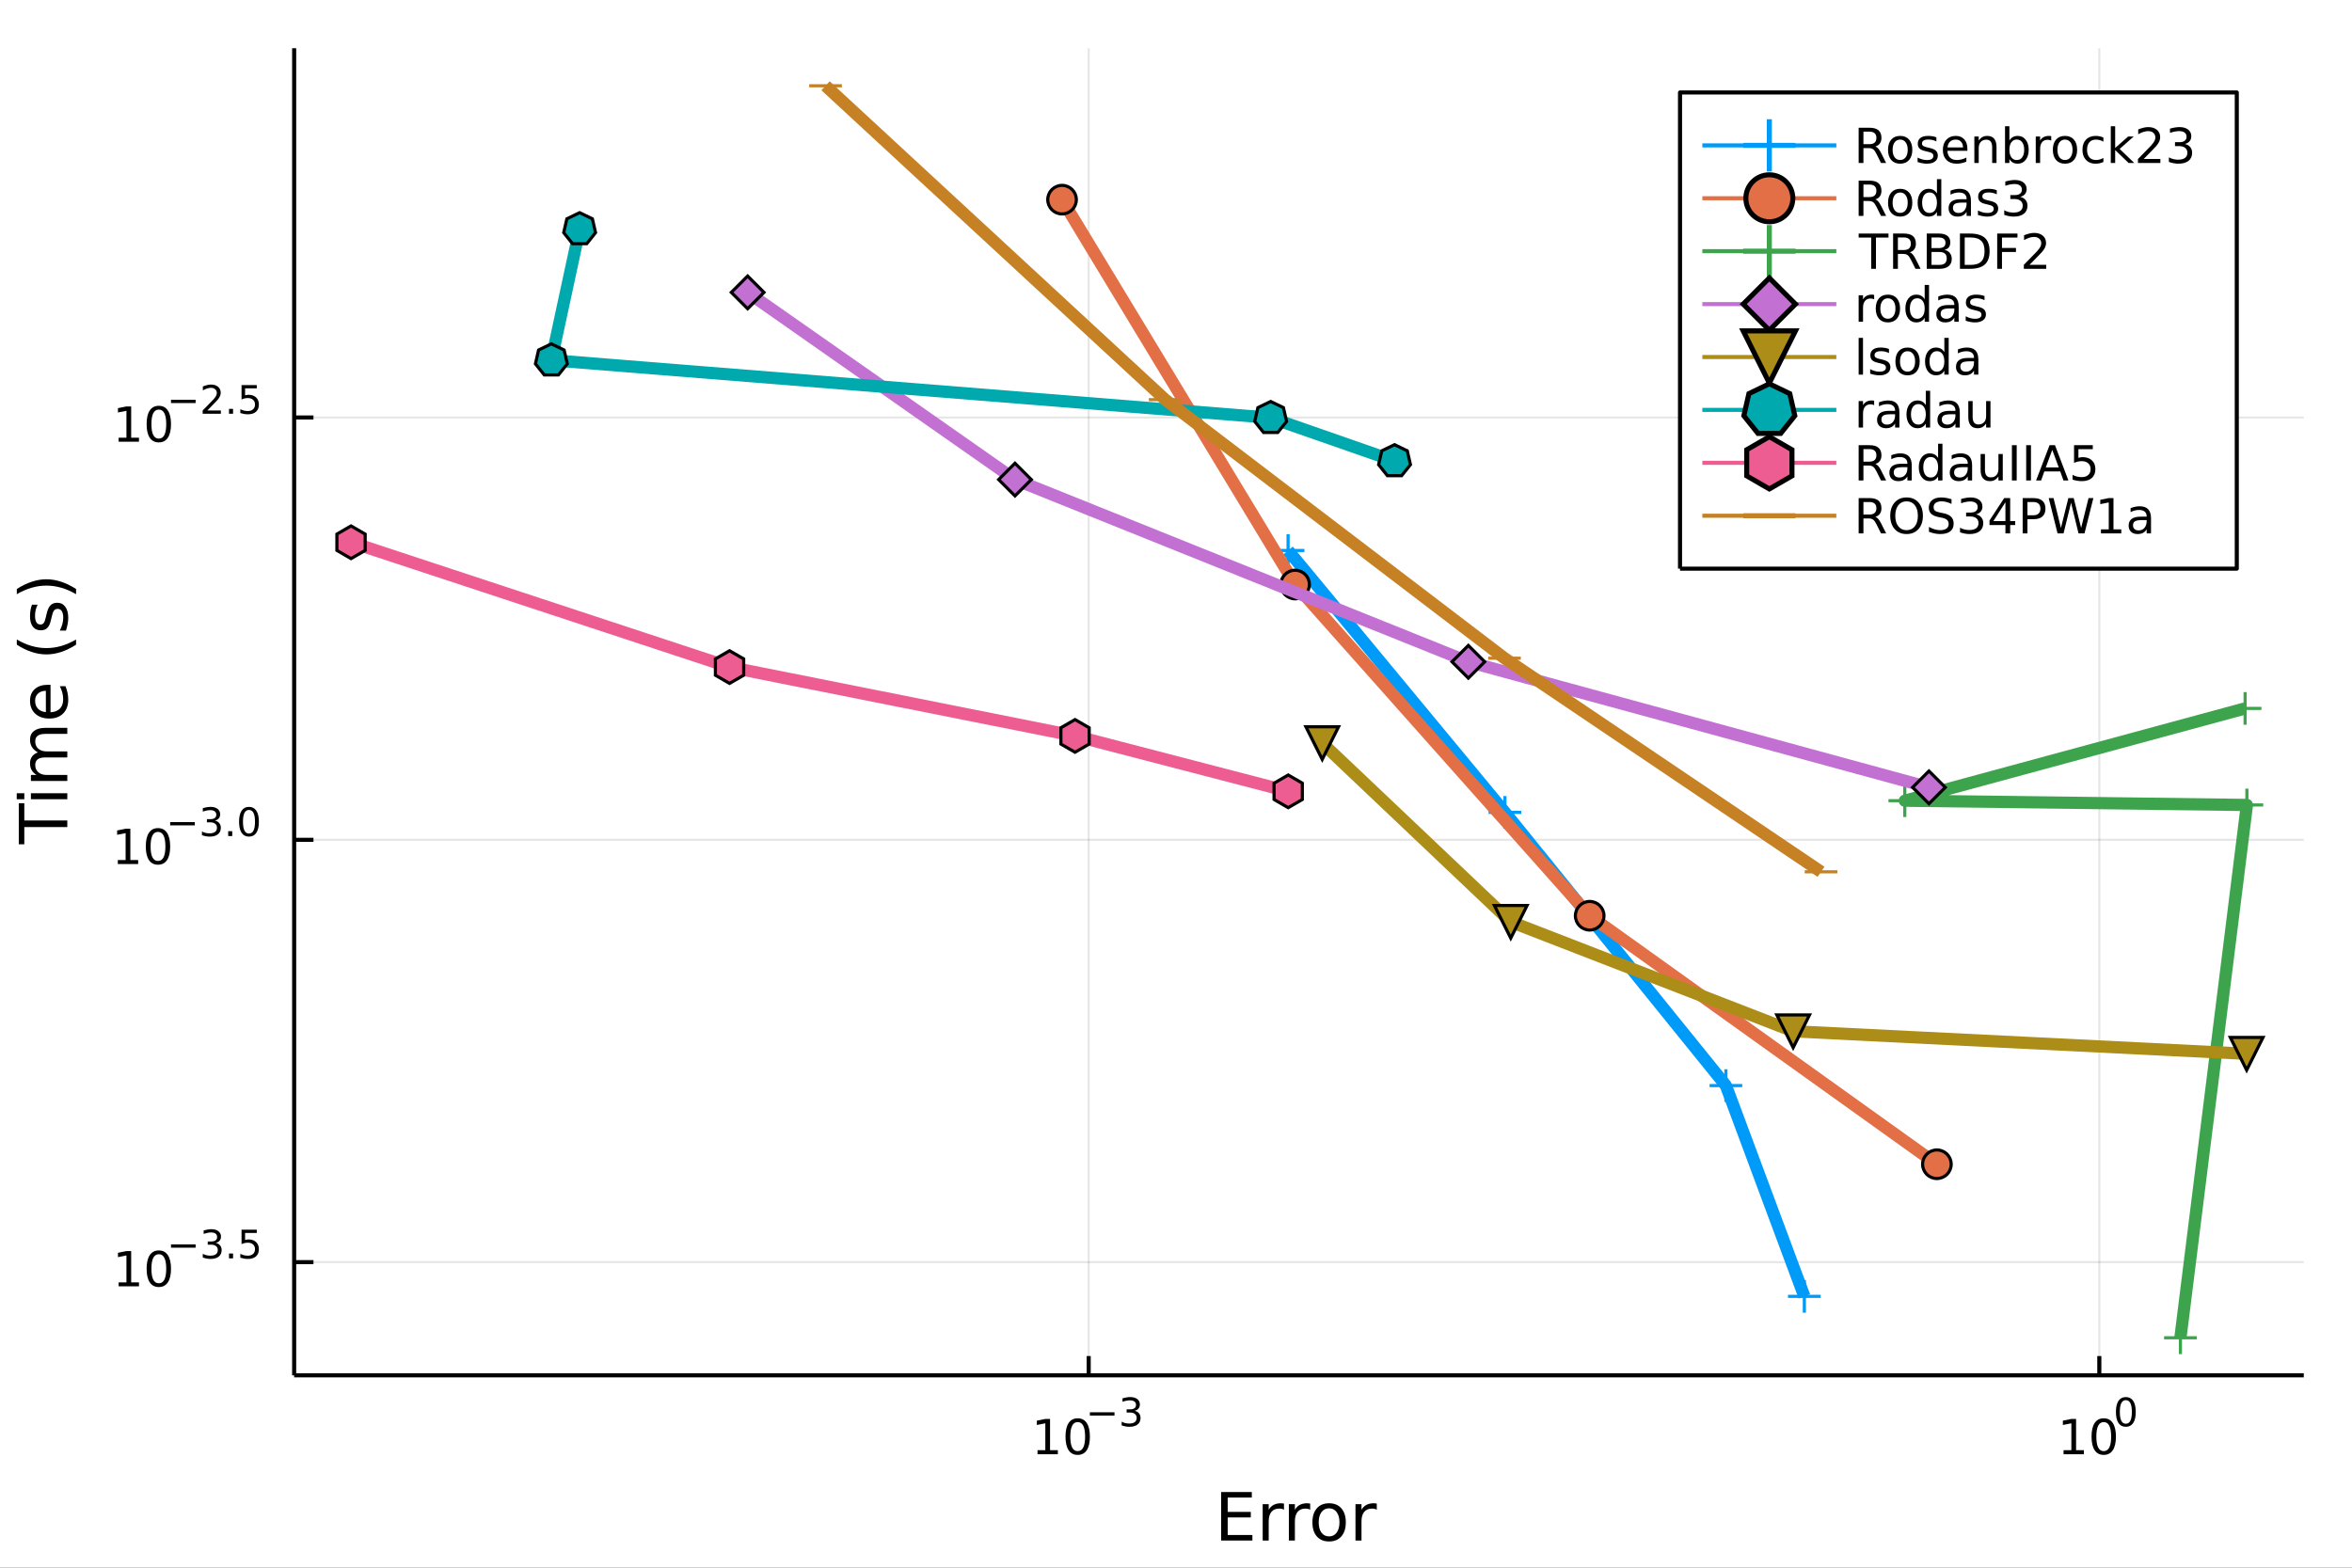 <?xml version="1.0" encoding="utf-8"?>
<svg xmlns="http://www.w3.org/2000/svg" xmlns:xlink="http://www.w3.org/1999/xlink" width="576" height="384" viewBox="0 0 2304 1536">
<rect x="0" y="0" width="2304" height="1536" fill="#333333" stroke="none"/>
<defs>
  <clipPath id="clip620">
    <rect x="0" y="0" width="2304" height="1536"/>
  </clipPath>
</defs>
<path clip-path="url(#clip620)" d="
M0 1536 L2304 1536 L2304 0 L0 0  Z
  " fill="#ffffff" fill-rule="evenodd" fill-opacity="1"/>
<defs>
  <clipPath id="clip621">
    <rect x="460" y="0" width="1614" height="1536"/>
  </clipPath>
</defs>
<path clip-path="url(#clip620)" d="
M288.159 1347.54 L2256.76 1347.54 L2256.76 47.244 L288.159 47.244  Z
  " fill="#ffffff" fill-rule="evenodd" fill-opacity="1"/>
<defs>
  <clipPath id="clip622">
    <rect x="288" y="47" width="1970" height="1301"/>
  </clipPath>
</defs>
<polyline clip-path="url(#clip622)" style="stroke:#000000; stroke-linecap:butt; stroke-linejoin:round; stroke-width:2; stroke-opacity:0.1; fill:none" points="
  1066.47,1347.54 1066.47,47.244 
  "/>
<polyline clip-path="url(#clip622)" style="stroke:#000000; stroke-linecap:butt; stroke-linejoin:round; stroke-width:2; stroke-opacity:0.1; fill:none" points="
  2056.47,1347.54 2056.47,47.244 
  "/>
<polyline clip-path="url(#clip620)" style="stroke:#000000; stroke-linecap:butt; stroke-linejoin:round; stroke-width:4; stroke-opacity:1; fill:none" points="
  288.159,1347.54 2256.76,1347.54 
  "/>
<polyline clip-path="url(#clip620)" style="stroke:#000000; stroke-linecap:butt; stroke-linejoin:round; stroke-width:4; stroke-opacity:1; fill:none" points="
  1066.47,1347.54 1066.47,1328.64 
  "/>
<polyline clip-path="url(#clip620)" style="stroke:#000000; stroke-linecap:butt; stroke-linejoin:round; stroke-width:4; stroke-opacity:1; fill:none" points="
  2056.47,1347.54 2056.47,1328.64 
  "/>
<path clip-path="url(#clip620)" d="M1016.35 1420.89 L1023.99 1420.89 L1023.99 1394.53 L1015.68 1396.19 L1015.68 1391.94 L1023.94 1390.27 L1028.62 1390.27 L1028.62 1420.89 L1036.26 1420.89 L1036.26 1424.83 L1016.35 1424.83 L1016.35 1420.89 Z" fill="#000000" fill-rule="evenodd" fill-opacity="1" /><path clip-path="url(#clip620)" d="M1055.7 1393.35 Q1052.09 1393.35 1050.26 1396.91 Q1048.46 1400.45 1048.46 1407.58 Q1048.46 1414.69 1050.26 1418.25 Q1052.09 1421.8 1055.7 1421.8 Q1059.33 1421.8 1061.14 1418.25 Q1062.97 1414.69 1062.97 1407.58 Q1062.97 1400.45 1061.14 1396.91 Q1059.33 1393.35 1055.7 1393.35 M1055.7 1389.64 Q1061.51 1389.64 1064.57 1394.25 Q1067.65 1398.83 1067.65 1407.58 Q1067.65 1416.31 1064.57 1420.92 Q1061.51 1425.5 1055.7 1425.5 Q1049.89 1425.5 1046.81 1420.92 Q1043.76 1416.31 1043.76 1407.58 Q1043.76 1398.83 1046.81 1394.25 Q1049.89 1389.64 1055.7 1389.64 Z" fill="#000000" fill-rule="evenodd" fill-opacity="1" /><path clip-path="url(#clip620)" d="M1067.65 1383.74 L1091.76 1383.74 L1091.76 1386.94 L1067.65 1386.94 L1067.65 1383.74 Z" fill="#000000" fill-rule="evenodd" fill-opacity="1" /><path clip-path="url(#clip620)" d="M1111.47 1382.28 Q1114.19 1382.86 1115.72 1384.7 Q1117.26 1386.55 1117.26 1389.26 Q1117.26 1393.41 1114.4 1395.69 Q1111.54 1397.96 1106.28 1397.96 Q1104.51 1397.96 1102.63 1397.61 Q1100.77 1397.27 1098.77 1396.57 L1098.77 1392.9 Q1100.35 1393.83 1102.23 1394.3 Q1104.11 1394.77 1106.16 1394.77 Q1109.74 1394.77 1111.6 1393.36 Q1113.48 1391.95 1113.48 1389.26 Q1113.48 1386.77 1111.73 1385.38 Q1110 1383.97 1106.9 1383.97 L1103.62 1383.97 L1103.62 1380.85 L1107.05 1380.85 Q1109.85 1380.85 1111.34 1379.74 Q1112.82 1378.61 1112.82 1376.5 Q1112.82 1374.34 1111.28 1373.19 Q1109.76 1372.03 1106.9 1372.03 Q1105.34 1372.03 1103.55 1372.37 Q1101.76 1372.7 1099.62 1373.42 L1099.62 1370.03 Q1101.78 1369.43 1103.66 1369.13 Q1105.56 1368.83 1107.24 1368.83 Q1111.56 1368.83 1114.08 1370.81 Q1116.6 1372.76 1116.6 1376.11 Q1116.6 1378.44 1115.27 1380.06 Q1113.93 1381.66 1111.47 1382.28 Z" fill="#000000" fill-rule="evenodd" fill-opacity="1" /><path clip-path="url(#clip620)" d="M2021.45 1420.89 L2029.09 1420.89 L2029.09 1394.53 L2020.78 1396.19 L2020.78 1391.94 L2029.04 1390.27 L2033.72 1390.27 L2033.72 1420.89 L2041.36 1420.89 L2041.36 1424.83 L2021.45 1424.83 L2021.45 1420.89 Z" fill="#000000" fill-rule="evenodd" fill-opacity="1" /><path clip-path="url(#clip620)" d="M2060.8 1393.35 Q2057.19 1393.35 2055.36 1396.91 Q2053.56 1400.45 2053.56 1407.58 Q2053.56 1414.69 2055.36 1418.25 Q2057.19 1421.8 2060.8 1421.8 Q2064.44 1421.8 2066.24 1418.25 Q2068.07 1414.69 2068.07 1407.58 Q2068.07 1400.45 2066.24 1396.91 Q2064.44 1393.35 2060.8 1393.35 M2060.8 1389.64 Q2066.61 1389.64 2069.67 1394.25 Q2072.75 1398.83 2072.75 1407.58 Q2072.75 1416.31 2069.67 1420.92 Q2066.61 1425.5 2060.8 1425.5 Q2054.99 1425.5 2051.91 1420.92 Q2048.86 1416.31 2048.86 1407.58 Q2048.86 1398.83 2051.91 1394.25 Q2054.99 1389.64 2060.8 1389.64 Z" fill="#000000" fill-rule="evenodd" fill-opacity="1" /><path clip-path="url(#clip620)" d="M2082.45 1371.84 Q2079.52 1371.84 2078.03 1374.74 Q2076.57 1377.61 2076.57 1383.41 Q2076.57 1389.18 2078.03 1392.08 Q2079.52 1394.95 2082.45 1394.95 Q2085.4 1394.95 2086.87 1392.08 Q2088.36 1389.18 2088.36 1383.41 Q2088.36 1377.61 2086.87 1374.74 Q2085.4 1371.84 2082.45 1371.84 M2082.45 1368.83 Q2087.17 1368.83 2089.66 1372.57 Q2092.16 1376.3 2092.16 1383.41 Q2092.16 1390.5 2089.66 1394.24 Q2087.17 1397.96 2082.45 1397.96 Q2077.73 1397.96 2075.23 1394.24 Q2072.75 1390.5 2072.75 1383.41 Q2072.75 1376.3 2075.23 1372.57 Q2077.73 1368.83 2082.45 1368.83 Z" fill="#000000" fill-rule="evenodd" fill-opacity="1" /><path clip-path="url(#clip620)" d="M1196.21 1461.87 L1226.26 1461.87 L1226.26 1467.28 L1202.64 1467.28 L1202.64 1481.34 L1225.27 1481.34 L1225.27 1486.76 L1202.64 1486.76 L1202.64 1503.97 L1226.83 1503.97 L1226.83 1509.39 L1196.21 1509.39 L1196.21 1461.87 Z" fill="#000000" fill-rule="evenodd" fill-opacity="1" /><path clip-path="url(#clip620)" d="M1257.8 1479.21 Q1256.81 1478.64 1255.64 1478.38 Q1254.49 1478.1 1253.09 1478.1 Q1248.12 1478.1 1245.45 1481.34 Q1242.81 1484.56 1242.81 1490.61 L1242.81 1509.39 L1236.92 1509.39 L1236.92 1473.74 L1242.81 1473.74 L1242.81 1479.28 Q1244.66 1476.03 1247.62 1474.47 Q1250.58 1472.88 1254.81 1472.88 Q1255.41 1472.88 1256.15 1472.97 Q1256.88 1473.04 1257.77 1473.2 L1257.8 1479.21 Z" fill="#000000" fill-rule="evenodd" fill-opacity="1" /><path clip-path="url(#clip620)" d="M1283.45 1479.21 Q1282.47 1478.64 1281.29 1478.38 Q1280.14 1478.1 1278.74 1478.1 Q1273.78 1478.1 1271.1 1481.34 Q1268.46 1484.56 1268.46 1490.61 L1268.46 1509.39 L1262.57 1509.39 L1262.57 1473.74 L1268.46 1473.74 L1268.46 1479.28 Q1270.31 1476.03 1273.27 1474.47 Q1276.23 1472.88 1280.46 1472.88 Q1281.07 1472.88 1281.8 1472.97 Q1282.53 1473.04 1283.42 1473.2 L1283.45 1479.21 Z" fill="#000000" fill-rule="evenodd" fill-opacity="1" /><path clip-path="url(#clip620)" d="M1301.98 1477.84 Q1297.27 1477.84 1294.53 1481.54 Q1291.79 1485.2 1291.79 1491.59 Q1291.79 1497.99 1294.5 1501.68 Q1297.24 1505.34 1301.98 1505.34 Q1306.66 1505.34 1309.39 1501.65 Q1312.13 1497.96 1312.13 1491.59 Q1312.13 1485.26 1309.39 1481.57 Q1306.66 1477.84 1301.98 1477.84 M1301.98 1472.88 Q1309.62 1472.88 1313.98 1477.84 Q1318.34 1482.81 1318.34 1491.59 Q1318.34 1500.35 1313.98 1505.34 Q1309.62 1510.31 1301.98 1510.31 Q1294.31 1510.31 1289.95 1505.34 Q1285.62 1500.35 1285.62 1491.59 Q1285.62 1482.81 1289.95 1477.84 Q1294.31 1472.88 1301.98 1472.88 Z" fill="#000000" fill-rule="evenodd" fill-opacity="1" /><path clip-path="url(#clip620)" d="M1348.7 1479.21 Q1347.72 1478.64 1346.54 1478.38 Q1345.39 1478.1 1343.99 1478.1 Q1339.03 1478.1 1336.35 1481.34 Q1333.71 1484.56 1333.71 1490.61 L1333.71 1509.39 L1327.82 1509.39 L1327.82 1473.74 L1333.71 1473.74 L1333.71 1479.28 Q1335.56 1476.03 1338.52 1474.47 Q1341.48 1472.88 1345.71 1472.88 Q1346.32 1472.88 1347.05 1472.97 Q1347.78 1473.04 1348.67 1473.2 L1348.7 1479.21 Z" fill="#000000" fill-rule="evenodd" fill-opacity="1" /><polyline clip-path="url(#clip622)" style="stroke:#000000; stroke-linecap:butt; stroke-linejoin:round; stroke-width:2; stroke-opacity:0.1; fill:none" points="
  288.159,1236.63 2256.76,1236.63 
  "/>
<polyline clip-path="url(#clip622)" style="stroke:#000000; stroke-linecap:butt; stroke-linejoin:round; stroke-width:2; stroke-opacity:0.1; fill:none" points="
  288.159,822.842 2256.76,822.842 
  "/>
<polyline clip-path="url(#clip622)" style="stroke:#000000; stroke-linecap:butt; stroke-linejoin:round; stroke-width:2; stroke-opacity:0.1; fill:none" points="
  288.159,409.056 2256.76,409.056 
  "/>
<polyline clip-path="url(#clip620)" style="stroke:#000000; stroke-linecap:butt; stroke-linejoin:round; stroke-width:4; stroke-opacity:1; fill:none" points="
  288.159,1347.54 288.159,47.244 
  "/>
<polyline clip-path="url(#clip620)" style="stroke:#000000; stroke-linecap:butt; stroke-linejoin:round; stroke-width:4; stroke-opacity:1; fill:none" points="
  288.159,1236.63 307.057,1236.63 
  "/>
<polyline clip-path="url(#clip620)" style="stroke:#000000; stroke-linecap:butt; stroke-linejoin:round; stroke-width:4; stroke-opacity:1; fill:none" points="
  288.159,822.842 307.057,822.842 
  "/>
<polyline clip-path="url(#clip620)" style="stroke:#000000; stroke-linecap:butt; stroke-linejoin:round; stroke-width:4; stroke-opacity:1; fill:none" points="
  288.159,409.056 307.057,409.056 
  "/>
<path clip-path="url(#clip620)" d="M116.22 1256.42 L123.859 1256.42 L123.859 1230.05 L115.549 1231.72 L115.549 1227.46 L123.813 1225.79 L128.489 1225.79 L128.489 1256.42 L136.127 1256.42 L136.127 1260.35 L116.22 1260.35 L116.22 1256.42 Z" fill="#000000" fill-rule="evenodd" fill-opacity="1" /><path clip-path="url(#clip620)" d="M155.572 1228.87 Q151.961 1228.87 150.132 1232.44 Q148.326 1235.98 148.326 1243.11 Q148.326 1250.22 150.132 1253.78 Q151.961 1257.32 155.572 1257.32 Q159.206 1257.32 161.012 1253.78 Q162.84 1250.22 162.84 1243.11 Q162.84 1235.98 161.012 1232.44 Q159.206 1228.87 155.572 1228.87 M155.572 1225.17 Q161.382 1225.17 164.438 1229.78 Q167.516 1234.36 167.516 1243.11 Q167.516 1251.84 164.438 1256.44 Q161.382 1261.03 155.572 1261.03 Q149.762 1261.03 146.683 1256.44 Q143.627 1251.84 143.627 1243.11 Q143.627 1234.36 146.683 1229.78 Q149.762 1225.17 155.572 1225.17 Z" fill="#000000" fill-rule="evenodd" fill-opacity="1" /><path clip-path="url(#clip620)" d="M167.516 1219.27 L191.628 1219.27 L191.628 1222.47 L167.516 1222.47 L167.516 1219.27 Z" fill="#000000" fill-rule="evenodd" fill-opacity="1" /><path clip-path="url(#clip620)" d="M211.338 1217.8 Q214.065 1218.39 215.589 1220.23 Q217.131 1222.07 217.131 1224.78 Q217.131 1228.94 214.272 1231.21 Q211.414 1233.49 206.147 1233.49 Q204.379 1233.49 202.499 1233.13 Q200.637 1232.79 198.643 1232.1 L198.643 1228.43 Q200.223 1229.35 202.104 1229.82 Q203.984 1230.29 206.035 1230.29 Q209.608 1230.29 211.47 1228.88 Q213.351 1227.47 213.351 1224.78 Q213.351 1222.3 211.602 1220.91 Q209.871 1219.5 206.768 1219.5 L203.495 1219.5 L203.495 1216.37 L206.918 1216.37 Q209.721 1216.37 211.207 1215.26 Q212.692 1214.14 212.692 1212.03 Q212.692 1209.87 211.15 1208.72 Q209.627 1207.55 206.768 1207.55 Q205.207 1207.55 203.42 1207.89 Q201.633 1208.23 199.489 1208.95 L199.489 1205.56 Q201.652 1204.96 203.533 1204.66 Q205.433 1204.36 207.107 1204.36 Q211.432 1204.36 213.953 1206.33 Q216.473 1208.29 216.473 1211.63 Q216.473 1213.97 215.137 1215.58 Q213.802 1217.18 211.338 1217.8 Z" fill="#000000" fill-rule="evenodd" fill-opacity="1" /><path clip-path="url(#clip620)" d="M224.334 1228.17 L228.303 1228.17 L228.303 1232.94 L224.334 1232.94 L224.334 1228.17 Z" fill="#000000" fill-rule="evenodd" fill-opacity="1" /><path clip-path="url(#clip620)" d="M236.616 1204.86 L251.531 1204.86 L251.531 1208.06 L240.095 1208.06 L240.095 1214.95 Q240.923 1214.66 241.75 1214.53 Q242.578 1214.38 243.406 1214.38 Q248.107 1214.38 250.853 1216.96 Q253.599 1219.53 253.599 1223.94 Q253.599 1228.47 250.778 1230.99 Q247.957 1233.49 242.823 1233.49 Q241.055 1233.49 239.211 1233.19 Q237.387 1232.89 235.431 1232.29 L235.431 1228.47 Q237.124 1229.39 238.929 1229.84 Q240.735 1230.29 242.747 1230.29 Q246.001 1230.29 247.901 1228.58 Q249.8 1226.87 249.8 1223.94 Q249.8 1221 247.901 1219.29 Q246.001 1217.58 242.747 1217.58 Q241.224 1217.58 239.7 1217.92 Q238.196 1218.26 236.616 1218.97 L236.616 1204.86 Z" fill="#000000" fill-rule="evenodd" fill-opacity="1" /><path clip-path="url(#clip620)" d="M115.411 842.634 L123.05 842.634 L123.05 816.268 L114.74 817.935 L114.74 813.676 L123.004 812.009 L127.68 812.009 L127.68 842.634 L135.319 842.634 L135.319 846.569 L115.411 846.569 L115.411 842.634 Z" fill="#000000" fill-rule="evenodd" fill-opacity="1" /><path clip-path="url(#clip620)" d="M154.763 815.088 Q151.152 815.088 149.323 818.653 Q147.518 822.194 147.518 829.324 Q147.518 836.43 149.323 839.995 Q151.152 843.537 154.763 843.537 Q158.397 843.537 160.203 839.995 Q162.032 836.43 162.032 829.324 Q162.032 822.194 160.203 818.653 Q158.397 815.088 154.763 815.088 M154.763 811.384 Q160.573 811.384 163.629 815.991 Q166.707 820.574 166.707 829.324 Q166.707 838.051 163.629 842.657 Q160.573 847.24 154.763 847.24 Q148.953 847.24 145.874 842.657 Q142.819 838.051 142.819 829.324 Q142.819 820.574 145.874 815.991 Q148.953 811.384 154.763 811.384 Z" fill="#000000" fill-rule="evenodd" fill-opacity="1" /><path clip-path="url(#clip620)" d="M166.707 805.486 L190.819 805.486 L190.819 808.683 L166.707 808.683 L166.707 805.486 Z" fill="#000000" fill-rule="evenodd" fill-opacity="1" /><path clip-path="url(#clip620)" d="M210.53 804.019 Q213.257 804.602 214.78 806.445 Q216.322 808.288 216.322 810.996 Q216.322 815.153 213.464 817.428 Q210.605 819.704 205.339 819.704 Q203.571 819.704 201.69 819.347 Q199.828 819.008 197.834 818.312 L197.834 814.645 Q199.414 815.566 201.295 816.037 Q203.176 816.507 205.226 816.507 Q208.799 816.507 210.661 815.096 Q212.542 813.686 212.542 810.996 Q212.542 808.514 210.793 807.122 Q209.063 805.711 205.959 805.711 L202.687 805.711 L202.687 802.589 L206.11 802.589 Q208.912 802.589 210.398 801.479 Q211.884 800.351 211.884 798.245 Q211.884 796.082 210.341 794.934 Q208.818 793.768 205.959 793.768 Q204.398 793.768 202.612 794.107 Q200.825 794.445 198.681 795.16 L198.681 791.775 Q200.844 791.173 202.724 790.872 Q204.624 790.571 206.298 790.571 Q210.624 790.571 213.144 792.546 Q215.664 794.502 215.664 797.85 Q215.664 800.182 214.329 801.799 Q212.993 803.398 210.53 804.019 Z" fill="#000000" fill-rule="evenodd" fill-opacity="1" /><path clip-path="url(#clip620)" d="M223.526 814.382 L227.494 814.382 L227.494 819.159 L223.526 819.159 L223.526 814.382 Z" fill="#000000" fill-rule="evenodd" fill-opacity="1" /><path clip-path="url(#clip620)" d="M243.895 793.58 Q240.961 793.58 239.475 796.477 Q238.008 799.354 238.008 805.147 Q238.008 810.921 239.475 813.817 Q240.961 816.695 243.895 816.695 Q246.847 816.695 248.314 813.817 Q249.8 810.921 249.8 805.147 Q249.8 799.354 248.314 796.477 Q246.847 793.58 243.895 793.58 M243.895 790.571 Q248.615 790.571 251.098 794.314 Q253.599 798.038 253.599 805.147 Q253.599 812.237 251.098 815.98 Q248.615 819.704 243.895 819.704 Q239.174 819.704 236.672 815.98 Q234.19 812.237 234.19 805.147 Q234.19 798.038 236.672 794.314 Q239.174 790.571 243.895 790.571 Z" fill="#000000" fill-rule="evenodd" fill-opacity="1" /><path clip-path="url(#clip620)" d="M116.22 428.849 L123.859 428.849 L123.859 402.483 L115.549 404.15 L115.549 399.89 L123.813 398.224 L128.489 398.224 L128.489 428.849 L136.127 428.849 L136.127 432.784 L116.22 432.784 L116.22 428.849 Z" fill="#000000" fill-rule="evenodd" fill-opacity="1" /><path clip-path="url(#clip620)" d="M155.572 401.303 Q151.961 401.303 150.132 404.867 Q148.326 408.409 148.326 415.539 Q148.326 422.645 150.132 426.21 Q151.961 429.751 155.572 429.751 Q159.206 429.751 161.012 426.21 Q162.84 422.645 162.84 415.539 Q162.84 408.409 161.012 404.867 Q159.206 401.303 155.572 401.303 M155.572 397.599 Q161.382 397.599 164.438 402.205 Q167.516 406.789 167.516 415.539 Q167.516 424.265 164.438 428.872 Q161.382 433.455 155.572 433.455 Q149.762 433.455 146.683 428.872 Q143.627 424.265 143.627 415.539 Q143.627 406.789 146.683 402.205 Q149.762 397.599 155.572 397.599 Z" fill="#000000" fill-rule="evenodd" fill-opacity="1" /><path clip-path="url(#clip620)" d="M167.516 391.7 L191.628 391.7 L191.628 394.898 L167.516 394.898 L167.516 391.7 Z" fill="#000000" fill-rule="evenodd" fill-opacity="1" /><path clip-path="url(#clip620)" d="M203.101 402.176 L216.36 402.176 L216.36 405.373 L198.53 405.373 L198.53 402.176 Q200.693 399.938 204.417 396.176 Q208.16 392.396 209.119 391.305 Q210.943 389.255 211.658 387.845 Q212.392 386.415 212.392 385.042 Q212.392 382.804 210.812 381.394 Q209.251 379.983 206.73 379.983 Q204.944 379.983 202.95 380.604 Q200.975 381.224 198.718 382.484 L198.718 378.648 Q201.013 377.726 203.006 377.256 Q205 376.786 206.655 376.786 Q211.019 376.786 213.614 378.967 Q216.21 381.149 216.21 384.798 Q216.21 386.528 215.551 388.089 Q214.912 389.631 213.2 391.738 Q212.73 392.283 210.21 394.898 Q207.69 397.493 203.101 402.176 Z" fill="#000000" fill-rule="evenodd" fill-opacity="1" /><path clip-path="url(#clip620)" d="M224.334 400.596 L228.303 400.596 L228.303 405.373 L224.334 405.373 L224.334 400.596 Z" fill="#000000" fill-rule="evenodd" fill-opacity="1" /><path clip-path="url(#clip620)" d="M236.616 377.293 L251.531 377.293 L251.531 380.491 L240.095 380.491 L240.095 387.374 Q240.923 387.092 241.75 386.961 Q242.578 386.81 243.406 386.81 Q248.107 386.81 250.853 389.387 Q253.599 391.963 253.599 396.365 Q253.599 400.897 250.778 403.417 Q247.957 405.919 242.823 405.919 Q241.055 405.919 239.211 405.618 Q237.387 405.317 235.431 404.715 L235.431 400.897 Q237.124 401.819 238.929 402.27 Q240.735 402.722 242.747 402.722 Q246.001 402.722 247.901 401.01 Q249.8 399.299 249.8 396.365 Q249.8 393.43 247.901 391.719 Q246.001 390.007 242.747 390.007 Q241.224 390.007 239.7 390.346 Q238.196 390.685 236.616 391.399 L236.616 377.293 Z" fill="#000000" fill-rule="evenodd" fill-opacity="1" /><path clip-path="url(#clip620)" d="M18.404 827.219 L18.404 787.02 L23.815 787.02 L23.815 803.889 L65.924 803.889 L65.924 810.35 L23.815 810.35 L23.815 827.219 L18.404 827.219 Z" fill="#000000" fill-rule="evenodd" fill-opacity="1" /><path clip-path="url(#clip620)" d="M30.276 783.073 L30.276 777.216 L65.924 777.216 L65.924 783.073 L30.276 783.073 M16.399 783.073 L16.399 777.216 L23.815 777.216 L23.815 783.073 L16.399 783.073 Z" fill="#000000" fill-rule="evenodd" fill-opacity="1" /><path clip-path="url(#clip620)" d="M37.119 737.208 Q33.173 735.012 31.295 731.956 Q29.417 728.901 29.417 724.763 Q29.417 719.193 33.332 716.169 Q37.215 713.145 44.408 713.145 L65.924 713.145 L65.924 719.034 L44.599 719.034 Q39.475 719.034 36.992 720.848 Q34.509 722.662 34.509 726.386 Q34.509 730.938 37.533 733.579 Q40.557 736.221 45.777 736.221 L65.924 736.221 L65.924 742.109 L44.599 742.109 Q39.443 742.109 36.992 743.924 Q34.509 745.738 34.509 749.526 Q34.509 754.013 37.565 756.655 Q40.589 759.297 45.777 759.297 L65.924 759.297 L65.924 765.185 L30.276 765.185 L30.276 759.297 L35.814 759.297 Q32.536 757.292 30.976 754.491 Q29.417 751.69 29.417 747.839 Q29.417 743.956 31.39 741.25 Q33.364 738.513 37.119 737.208 Z" fill="#000000" fill-rule="evenodd" fill-opacity="1" /><path clip-path="url(#clip620)" d="M46.636 670.973 L49.501 670.973 L49.501 697.9 Q55.548 697.518 58.731 694.271 Q61.882 690.993 61.882 685.168 Q61.882 681.794 61.054 678.643 Q60.227 675.461 58.572 672.341 L64.11 672.341 Q65.447 675.492 66.147 678.803 Q66.847 682.113 66.847 685.518 Q66.847 694.048 61.882 699.045 Q56.917 704.011 48.45 704.011 Q39.697 704.011 34.573 699.3 Q29.417 694.558 29.417 686.537 Q29.417 679.344 34.064 675.174 Q38.679 670.973 46.636 670.973 M44.917 676.829 Q40.111 676.893 37.247 679.535 Q34.382 682.145 34.382 686.473 Q34.382 691.375 37.151 694.335 Q39.92 697.263 44.949 697.709 L44.917 676.829 Z" fill="#000000" fill-rule="evenodd" fill-opacity="1" /><path clip-path="url(#clip620)" d="M16.463 626.572 Q23.783 630.837 30.945 632.906 Q38.106 634.975 45.458 634.975 Q52.811 634.975 60.036 632.906 Q67.229 630.805 74.518 626.572 L74.518 631.664 Q67.038 636.439 59.813 638.826 Q52.588 641.181 45.458 641.181 Q38.361 641.181 31.167 638.826 Q23.974 636.471 16.463 631.664 L16.463 626.572 Z" fill="#000000" fill-rule="evenodd" fill-opacity="1" /><path clip-path="url(#clip620)" d="M31.326 592.484 L36.865 592.484 Q35.592 594.966 34.955 597.64 Q34.318 600.313 34.318 603.178 Q34.318 607.538 35.655 609.735 Q36.992 611.899 39.666 611.899 Q41.703 611.899 42.88 610.339 Q44.026 608.78 45.077 604.069 L45.522 602.064 Q46.859 595.826 49.31 593.216 Q51.729 590.574 56.089 590.574 Q61.054 590.574 63.951 594.521 Q66.847 598.435 66.847 605.31 Q66.847 608.175 66.274 611.294 Q65.733 614.382 64.619 617.819 L58.572 617.819 Q60.259 614.573 61.118 611.422 Q61.946 608.27 61.946 605.183 Q61.946 601.045 60.545 598.817 Q59.113 596.589 56.535 596.589 Q54.148 596.589 52.874 598.213 Q51.601 599.804 50.424 605.247 L49.946 607.284 Q48.8 612.726 46.445 615.145 Q44.058 617.564 39.92 617.564 Q34.891 617.564 32.154 614 Q29.417 610.435 29.417 603.878 Q29.417 600.632 29.894 597.767 Q30.372 594.902 31.326 592.484 Z" fill="#000000" fill-rule="evenodd" fill-opacity="1" /><path clip-path="url(#clip620)" d="M16.463 582.171 L16.463 577.079 Q23.974 572.304 31.167 569.949 Q38.361 567.562 45.458 567.562 Q52.588 567.562 59.813 569.949 Q67.038 572.304 74.518 577.079 L74.518 582.171 Q67.229 577.938 60.036 575.869 Q52.811 573.768 45.458 573.768 Q38.106 573.768 30.945 575.869 Q23.783 577.938 16.463 582.171 Z" fill="#000000" fill-rule="evenodd" fill-opacity="1" /><polyline clip-path="url(#clip622)" style="stroke:#009af9; stroke-linecap:butt; stroke-linejoin:round; stroke-width:12; stroke-opacity:1; fill:none" points="
  1767.52,1270.15 1690.69,1063.64 1474.22,795.96 1261.8,539.37 
  "/>
<line clip-path="url(#clip622)" x1="1767.52" y1="1270.15" x2="1767.52" y2="1254.15" style="stroke:#009af9; stroke-width:3.072; stroke-opacity:1"/>
<line clip-path="url(#clip622)" x1="1767.52" y1="1270.15" x2="1751.52" y2="1270.15" style="stroke:#009af9; stroke-width:3.072; stroke-opacity:1"/>
<line clip-path="url(#clip622)" x1="1767.52" y1="1270.15" x2="1767.52" y2="1286.15" style="stroke:#009af9; stroke-width:3.072; stroke-opacity:1"/>
<line clip-path="url(#clip622)" x1="1767.52" y1="1270.15" x2="1783.52" y2="1270.15" style="stroke:#009af9; stroke-width:3.072; stroke-opacity:1"/>
<line clip-path="url(#clip622)" x1="1690.69" y1="1063.64" x2="1690.69" y2="1047.64" style="stroke:#009af9; stroke-width:3.072; stroke-opacity:1"/>
<line clip-path="url(#clip622)" x1="1690.69" y1="1063.64" x2="1674.69" y2="1063.64" style="stroke:#009af9; stroke-width:3.072; stroke-opacity:1"/>
<line clip-path="url(#clip622)" x1="1690.69" y1="1063.64" x2="1690.69" y2="1079.64" style="stroke:#009af9; stroke-width:3.072; stroke-opacity:1"/>
<line clip-path="url(#clip622)" x1="1690.69" y1="1063.64" x2="1706.69" y2="1063.64" style="stroke:#009af9; stroke-width:3.072; stroke-opacity:1"/>
<line clip-path="url(#clip622)" x1="1474.22" y1="795.96" x2="1474.22" y2="779.96" style="stroke:#009af9; stroke-width:3.072; stroke-opacity:1"/>
<line clip-path="url(#clip622)" x1="1474.22" y1="795.96" x2="1458.22" y2="795.96" style="stroke:#009af9; stroke-width:3.072; stroke-opacity:1"/>
<line clip-path="url(#clip622)" x1="1474.22" y1="795.96" x2="1474.22" y2="811.96" style="stroke:#009af9; stroke-width:3.072; stroke-opacity:1"/>
<line clip-path="url(#clip622)" x1="1474.22" y1="795.96" x2="1490.22" y2="795.96" style="stroke:#009af9; stroke-width:3.072; stroke-opacity:1"/>
<line clip-path="url(#clip622)" x1="1261.8" y1="539.37" x2="1261.8" y2="523.37" style="stroke:#009af9; stroke-width:3.072; stroke-opacity:1"/>
<line clip-path="url(#clip622)" x1="1261.8" y1="539.37" x2="1245.8" y2="539.37" style="stroke:#009af9; stroke-width:3.072; stroke-opacity:1"/>
<line clip-path="url(#clip622)" x1="1261.8" y1="539.37" x2="1261.8" y2="555.37" style="stroke:#009af9; stroke-width:3.072; stroke-opacity:1"/>
<line clip-path="url(#clip622)" x1="1261.8" y1="539.37" x2="1277.8" y2="539.37" style="stroke:#009af9; stroke-width:3.072; stroke-opacity:1"/>
<polyline clip-path="url(#clip622)" style="stroke:#e26f46; stroke-linecap:butt; stroke-linejoin:round; stroke-width:12; stroke-opacity:1; fill:none" points="
  1897.37,1140.7 1557.24,897.227 1268.67,572.715 1040.37,195.615 
  "/>
<circle clip-path="url(#clip622)" cx="1897.37" cy="1140.7" r="14" fill="#e26f46" fill-rule="evenodd" fill-opacity="1" stroke="#000000" stroke-opacity="1" stroke-width="3.072"/>
<circle clip-path="url(#clip622)" cx="1557.24" cy="897.227" r="14" fill="#e26f46" fill-rule="evenodd" fill-opacity="1" stroke="#000000" stroke-opacity="1" stroke-width="3.072"/>
<circle clip-path="url(#clip622)" cx="1268.67" cy="572.715" r="14" fill="#e26f46" fill-rule="evenodd" fill-opacity="1" stroke="#000000" stroke-opacity="1" stroke-width="3.072"/>
<circle clip-path="url(#clip622)" cx="1040.37" cy="195.615" r="14" fill="#e26f46" fill-rule="evenodd" fill-opacity="1" stroke="#000000" stroke-opacity="1" stroke-width="3.072"/>
<polyline clip-path="url(#clip622)" style="stroke:#3da44d; stroke-linecap:butt; stroke-linejoin:round; stroke-width:12; stroke-opacity:1; fill:none" points="
  2135.92,1310.74 2201.04,788.706 1865.93,784.511 2199.29,694.09 
  "/>
<line clip-path="url(#clip622)" x1="2135.92" y1="1310.74" x2="2135.92" y2="1294.74" style="stroke:#3da44d; stroke-width:3.072; stroke-opacity:1"/>
<line clip-path="url(#clip622)" x1="2135.92" y1="1310.74" x2="2119.92" y2="1310.74" style="stroke:#3da44d; stroke-width:3.072; stroke-opacity:1"/>
<line clip-path="url(#clip622)" x1="2135.92" y1="1310.74" x2="2135.92" y2="1326.74" style="stroke:#3da44d; stroke-width:3.072; stroke-opacity:1"/>
<line clip-path="url(#clip622)" x1="2135.92" y1="1310.74" x2="2151.92" y2="1310.74" style="stroke:#3da44d; stroke-width:3.072; stroke-opacity:1"/>
<line clip-path="url(#clip622)" x1="2201.04" y1="788.706" x2="2201.04" y2="772.706" style="stroke:#3da44d; stroke-width:3.072; stroke-opacity:1"/>
<line clip-path="url(#clip622)" x1="2201.04" y1="788.706" x2="2185.04" y2="788.706" style="stroke:#3da44d; stroke-width:3.072; stroke-opacity:1"/>
<line clip-path="url(#clip622)" x1="2201.04" y1="788.706" x2="2201.04" y2="804.706" style="stroke:#3da44d; stroke-width:3.072; stroke-opacity:1"/>
<line clip-path="url(#clip622)" x1="2201.04" y1="788.706" x2="2217.04" y2="788.706" style="stroke:#3da44d; stroke-width:3.072; stroke-opacity:1"/>
<line clip-path="url(#clip622)" x1="1865.93" y1="784.511" x2="1865.93" y2="768.511" style="stroke:#3da44d; stroke-width:3.072; stroke-opacity:1"/>
<line clip-path="url(#clip622)" x1="1865.93" y1="784.511" x2="1849.93" y2="784.511" style="stroke:#3da44d; stroke-width:3.072; stroke-opacity:1"/>
<line clip-path="url(#clip622)" x1="1865.93" y1="784.511" x2="1865.93" y2="800.511" style="stroke:#3da44d; stroke-width:3.072; stroke-opacity:1"/>
<line clip-path="url(#clip622)" x1="1865.93" y1="784.511" x2="1881.93" y2="784.511" style="stroke:#3da44d; stroke-width:3.072; stroke-opacity:1"/>
<line clip-path="url(#clip622)" x1="2199.29" y1="694.09" x2="2199.29" y2="678.09" style="stroke:#3da44d; stroke-width:3.072; stroke-opacity:1"/>
<line clip-path="url(#clip622)" x1="2199.29" y1="694.09" x2="2183.29" y2="694.09" style="stroke:#3da44d; stroke-width:3.072; stroke-opacity:1"/>
<line clip-path="url(#clip622)" x1="2199.29" y1="694.09" x2="2199.29" y2="710.09" style="stroke:#3da44d; stroke-width:3.072; stroke-opacity:1"/>
<line clip-path="url(#clip622)" x1="2199.29" y1="694.09" x2="2215.29" y2="694.09" style="stroke:#3da44d; stroke-width:3.072; stroke-opacity:1"/>
<polyline clip-path="url(#clip622)" style="stroke:#c271d2; stroke-linecap:butt; stroke-linejoin:round; stroke-width:12; stroke-opacity:1; fill:none" points="
  1889.58,771.455 1438.38,648.407 994.269,469.882 732.389,286.481 
  "/>
<path clip-path="url(#clip622)" d="M1889.58 755.455 L1873.58 771.455 L1889.58 787.455 L1905.58 771.455 L1889.58 755.455 Z" fill="#c271d2" fill-rule="evenodd" fill-opacity="1" stroke="#000000" stroke-opacity="1" stroke-width="3.072"/>
<path clip-path="url(#clip622)" d="M1438.38 632.407 L1422.38 648.407 L1438.38 664.407 L1454.38 648.407 L1438.38 632.407 Z" fill="#c271d2" fill-rule="evenodd" fill-opacity="1" stroke="#000000" stroke-opacity="1" stroke-width="3.072"/>
<path clip-path="url(#clip622)" d="M994.269 453.882 L978.269 469.882 L994.269 485.882 L1010.27 469.882 L994.269 453.882 Z" fill="#c271d2" fill-rule="evenodd" fill-opacity="1" stroke="#000000" stroke-opacity="1" stroke-width="3.072"/>
<path clip-path="url(#clip622)" d="M732.389 270.481 L716.389 286.481 L732.389 302.481 L748.389 286.481 L732.389 270.481 Z" fill="#c271d2" fill-rule="evenodd" fill-opacity="1" stroke="#000000" stroke-opacity="1" stroke-width="3.072"/>
<polyline clip-path="url(#clip622)" style="stroke:#ac8d18; stroke-linecap:butt; stroke-linejoin:round; stroke-width:12; stroke-opacity:1; fill:none" points="
  2200.81,1032.49 1756.58,1010.44 1479.92,903.178 1295.25,728.062 
  "/>
<path clip-path="url(#clip622)" d="M2216.81 1016.49 L2184.81 1016.49 L2200.81 1048.49 L2216.81 1016.49 Z" fill="#ac8d18" fill-rule="evenodd" fill-opacity="1" stroke="#000000" stroke-opacity="1" stroke-width="3.072"/>
<path clip-path="url(#clip622)" d="M1772.58 994.437 L1740.58 994.437 L1756.58 1026.44 L1772.58 994.437 Z" fill="#ac8d18" fill-rule="evenodd" fill-opacity="1" stroke="#000000" stroke-opacity="1" stroke-width="3.072"/>
<path clip-path="url(#clip622)" d="M1495.92 887.178 L1463.92 887.178 L1479.92 919.178 L1495.92 887.178 Z" fill="#ac8d18" fill-rule="evenodd" fill-opacity="1" stroke="#000000" stroke-opacity="1" stroke-width="3.072"/>
<path clip-path="url(#clip622)" d="M1311.25 712.062 L1279.25 712.062 L1295.25 744.062 L1311.25 712.062 Z" fill="#ac8d18" fill-rule="evenodd" fill-opacity="1" stroke="#000000" stroke-opacity="1" stroke-width="3.072"/>
<polyline clip-path="url(#clip622)" style="stroke:#00a9ad; stroke-linecap:butt; stroke-linejoin:round; stroke-width:12; stroke-opacity:1; fill:none" points="
  1366.07,451.688 1244.73,409.36 540.099,352.907 567.804,224.364 
  "/>
<path clip-path="url(#clip622)" d="M1366.07 435.688 L1353.56 441.72 L1350.47 455.256 L1359.13 466.104 L1373.01 466.104 L1381.67 455.256 L1378.58 441.72 Z" fill="#00a9ad" fill-rule="evenodd" fill-opacity="1" stroke="#000000" stroke-opacity="1" stroke-width="3.072"/>
<path clip-path="url(#clip622)" d="M1244.73 393.36 L1232.22 399.392 L1229.13 412.928 L1237.79 423.776 L1251.67 423.776 L1260.33 412.928 L1257.24 399.392 Z" fill="#00a9ad" fill-rule="evenodd" fill-opacity="1" stroke="#000000" stroke-opacity="1" stroke-width="3.072"/>
<path clip-path="url(#clip622)" d="M540.099 336.907 L527.587 342.939 L524.499 356.475 L533.155 367.323 L547.043 367.323 L555.699 356.475 L552.611 342.939 Z" fill="#00a9ad" fill-rule="evenodd" fill-opacity="1" stroke="#000000" stroke-opacity="1" stroke-width="3.072"/>
<path clip-path="url(#clip622)" d="M567.804 208.364 L555.292 214.396 L552.204 227.932 L560.86 238.78 L574.748 238.78 L583.404 227.932 L580.316 214.396 Z" fill="#00a9ad" fill-rule="evenodd" fill-opacity="1" stroke="#000000" stroke-opacity="1" stroke-width="3.072"/>
<polyline clip-path="url(#clip622)" style="stroke:#ed5d92; stroke-linecap:butt; stroke-linejoin:round; stroke-width:12; stroke-opacity:1; fill:none" points="
  1261.91,775.342 1053.1,721.036 714.657,653.578 343.874,531.299 
  "/>
<path clip-path="url(#clip622)" d="M1261.91 791.342 L1248.05 783.342 L1248.05 767.342 L1261.91 759.342 L1275.76 767.342 L1275.76 783.342 Z" fill="#ed5d92" fill-rule="evenodd" fill-opacity="1" stroke="#000000" stroke-opacity="1" stroke-width="3.072"/>
<path clip-path="url(#clip622)" d="M1053.1 737.036 L1039.25 729.036 L1039.25 713.036 L1053.1 705.036 L1066.96 713.036 L1066.96 729.036 Z" fill="#ed5d92" fill-rule="evenodd" fill-opacity="1" stroke="#000000" stroke-opacity="1" stroke-width="3.072"/>
<path clip-path="url(#clip622)" d="M714.657 669.578 L700.801 661.578 L700.801 645.578 L714.657 637.578 L728.513 645.578 L728.513 661.578 Z" fill="#ed5d92" fill-rule="evenodd" fill-opacity="1" stroke="#000000" stroke-opacity="1" stroke-width="3.072"/>
<path clip-path="url(#clip622)" d="M343.874 547.299 L330.018 539.299 L330.018 523.299 L343.874 515.299 L357.73 523.299 L357.73 539.299 Z" fill="#ed5d92" fill-rule="evenodd" fill-opacity="1" stroke="#000000" stroke-opacity="1" stroke-width="3.072"/>
<polyline clip-path="url(#clip622)" style="stroke:#c68125; stroke-linecap:butt; stroke-linejoin:round; stroke-width:12; stroke-opacity:1; fill:none" points="
  1783.87,854.185 1473.79,644.915 1141.41,391.557 808.694,84.045 
  "/>
<line clip-path="url(#clip622)" x1="1799.87" y1="854.185" x2="1767.87" y2="854.185" style="stroke:#c68125; stroke-width:3.072; stroke-opacity:1"/>
<line clip-path="url(#clip622)" x1="1489.79" y1="644.915" x2="1457.79" y2="644.915" style="stroke:#c68125; stroke-width:3.072; stroke-opacity:1"/>
<line clip-path="url(#clip622)" x1="1157.41" y1="391.557" x2="1125.41" y2="391.557" style="stroke:#c68125; stroke-width:3.072; stroke-opacity:1"/>
<line clip-path="url(#clip622)" x1="824.694" y1="84.045" x2="792.694" y2="84.045" style="stroke:#c68125; stroke-width:3.072; stroke-opacity:1"/>
<path clip-path="url(#clip620)" d="
M1645.74 557.147 L2191.14 557.147 L2191.14 90.587 L1645.74 90.587  Z
  " fill="#ffffff" fill-rule="evenodd" fill-opacity="1"/>
<polyline clip-path="url(#clip620)" style="stroke:#000000; stroke-linecap:butt; stroke-linejoin:round; stroke-width:4; stroke-opacity:1; fill:none" points="
  1645.74,557.147 2191.14,557.147 2191.14,90.587 1645.74,90.587 1645.74,557.147 
  "/>
<polyline clip-path="url(#clip620)" style="stroke:#009af9; stroke-linecap:butt; stroke-linejoin:round; stroke-width:4; stroke-opacity:1; fill:none" points="
  1667.61,142.427 1798.85,142.427 
  "/>
<line clip-path="url(#clip620)" x1="1733.23" y1="142.427" x2="1733.23" y2="116.827" style="stroke:#009af9; stroke-width:4.915; stroke-opacity:1"/>
<line clip-path="url(#clip620)" x1="1733.23" y1="142.427" x2="1707.63" y2="142.427" style="stroke:#009af9; stroke-width:4.915; stroke-opacity:1"/>
<line clip-path="url(#clip620)" x1="1733.23" y1="142.427" x2="1733.23" y2="168.027" style="stroke:#009af9; stroke-width:4.915; stroke-opacity:1"/>
<line clip-path="url(#clip620)" x1="1733.23" y1="142.427" x2="1758.83" y2="142.427" style="stroke:#009af9; stroke-width:4.915; stroke-opacity:1"/>
<path clip-path="url(#clip620)" d="M1837.11 143.504 Q1838.62 144.013 1840.03 145.679 Q1841.47 147.346 1842.9 150.263 L1847.65 159.707 L1842.62 159.707 L1838.2 150.841 Q1836.49 147.369 1834.87 146.235 Q1833.27 145.101 1830.49 145.101 L1825.4 145.101 L1825.4 159.707 L1820.72 159.707 L1820.72 125.147 L1831.28 125.147 Q1837.21 125.147 1840.12 127.624 Q1843.04 130.101 1843.04 135.101 Q1843.04 138.365 1841.51 140.517 Q1840.01 142.67 1837.11 143.504 M1825.4 128.99 L1825.4 141.258 L1831.28 141.258 Q1834.66 141.258 1836.37 139.707 Q1838.11 138.133 1838.11 135.101 Q1838.11 132.068 1836.37 130.541 Q1834.66 128.99 1831.28 128.99 L1825.4 128.99 Z" fill="#000000" fill-rule="evenodd" fill-opacity="1" /><path clip-path="url(#clip620)" d="M1861.4 136.767 Q1857.97 136.767 1855.98 139.453 Q1853.99 142.115 1853.99 146.767 Q1853.99 151.42 1855.96 154.105 Q1857.95 156.767 1861.4 156.767 Q1864.8 156.767 1866.79 154.082 Q1868.78 151.397 1868.78 146.767 Q1868.78 142.161 1866.79 139.476 Q1864.8 136.767 1861.4 136.767 M1861.4 133.156 Q1866.95 133.156 1870.12 136.767 Q1873.29 140.379 1873.29 146.767 Q1873.29 153.133 1870.12 156.767 Q1866.95 160.378 1861.4 160.378 Q1855.82 160.378 1852.65 156.767 Q1849.5 153.133 1849.5 146.767 Q1849.5 140.379 1852.65 136.767 Q1855.82 133.156 1861.4 133.156 Z" fill="#000000" fill-rule="evenodd" fill-opacity="1" /><path clip-path="url(#clip620)" d="M1896.88 134.545 L1896.88 138.573 Q1895.08 137.647 1893.13 137.184 Q1891.19 136.721 1889.1 136.721 Q1885.93 136.721 1884.34 137.693 Q1882.76 138.666 1882.76 140.61 Q1882.76 142.092 1883.9 142.948 Q1885.03 143.781 1888.46 144.545 L1889.91 144.869 Q1894.45 145.842 1896.35 147.624 Q1898.27 149.383 1898.27 152.554 Q1898.27 156.166 1895.4 158.272 Q1892.55 160.378 1887.55 160.378 Q1885.47 160.378 1883.2 159.962 Q1880.96 159.568 1878.46 158.758 L1878.46 154.36 Q1880.82 155.587 1883.11 156.212 Q1885.4 156.814 1887.65 156.814 Q1890.65 156.814 1892.28 155.795 Q1893.9 154.754 1893.9 152.879 Q1893.9 151.142 1892.71 150.216 Q1891.56 149.291 1887.6 148.434 L1886.12 148.087 Q1882.16 147.254 1880.4 145.541 Q1878.64 143.804 1878.64 140.795 Q1878.64 137.138 1881.23 135.147 Q1883.83 133.156 1888.59 133.156 Q1890.96 133.156 1893.04 133.504 Q1895.12 133.851 1896.88 134.545 Z" fill="#000000" fill-rule="evenodd" fill-opacity="1" /><path clip-path="url(#clip620)" d="M1927.23 145.679 L1927.23 147.763 L1907.65 147.763 Q1907.92 152.161 1910.28 154.476 Q1912.67 156.767 1916.9 156.767 Q1919.36 156.767 1921.65 156.166 Q1923.96 155.564 1926.23 154.36 L1926.23 158.388 Q1923.94 159.36 1921.53 159.869 Q1919.13 160.378 1916.65 160.378 Q1910.45 160.378 1906.81 156.767 Q1903.2 153.156 1903.2 146.999 Q1903.2 140.633 1906.63 136.906 Q1910.08 133.156 1915.91 133.156 Q1921.14 133.156 1924.17 136.536 Q1927.23 139.892 1927.23 145.679 M1922.97 144.429 Q1922.92 140.934 1921 138.851 Q1919.1 136.767 1915.96 136.767 Q1912.39 136.767 1910.24 138.781 Q1908.11 140.795 1907.78 144.453 L1922.97 144.429 Z" fill="#000000" fill-rule="evenodd" fill-opacity="1" /><path clip-path="url(#clip620)" d="M1955.77 144.059 L1955.77 159.707 L1951.51 159.707 L1951.51 144.198 Q1951.51 140.517 1950.08 138.689 Q1948.64 136.86 1945.77 136.86 Q1942.32 136.86 1940.33 139.059 Q1938.34 141.258 1938.34 145.054 L1938.34 159.707 L1934.06 159.707 L1934.06 133.781 L1938.34 133.781 L1938.34 137.809 Q1939.87 135.471 1941.93 134.314 Q1944.01 133.156 1946.72 133.156 Q1951.19 133.156 1953.48 135.934 Q1955.77 138.689 1955.77 144.059 Z" fill="#000000" fill-rule="evenodd" fill-opacity="1" /><path clip-path="url(#clip620)" d="M1982.88 146.767 Q1982.88 142.068 1980.93 139.406 Q1979.01 136.721 1975.63 136.721 Q1972.25 136.721 1970.31 139.406 Q1968.39 142.068 1968.39 146.767 Q1968.39 151.466 1970.31 154.152 Q1972.25 156.814 1975.63 156.814 Q1979.01 156.814 1980.93 154.152 Q1982.88 151.466 1982.88 146.767 M1968.39 137.717 Q1969.73 135.402 1971.77 134.291 Q1973.83 133.156 1976.67 133.156 Q1981.39 133.156 1984.33 136.906 Q1987.3 140.656 1987.3 146.767 Q1987.3 152.879 1984.33 156.628 Q1981.39 160.378 1976.67 160.378 Q1973.83 160.378 1971.77 159.267 Q1969.73 158.133 1968.39 155.818 L1968.39 159.707 L1964.1 159.707 L1964.1 123.689 L1968.39 123.689 L1968.39 137.717 Z" fill="#000000" fill-rule="evenodd" fill-opacity="1" /><path clip-path="url(#clip620)" d="M2009.38 137.763 Q2008.66 137.346 2007.81 137.161 Q2006.97 136.953 2005.96 136.953 Q2002.34 136.953 2000.4 139.314 Q1998.48 141.652 1998.48 146.05 L1998.48 159.707 L1994.2 159.707 L1994.2 133.781 L1998.48 133.781 L1998.48 137.809 Q1999.82 135.448 2001.97 134.314 Q2004.13 133.156 2007.2 133.156 Q2007.64 133.156 2008.18 133.226 Q2008.71 133.272 2009.36 133.388 L2009.38 137.763 Z" fill="#000000" fill-rule="evenodd" fill-opacity="1" /><path clip-path="url(#clip620)" d="M2022.85 136.767 Q2019.43 136.767 2017.44 139.453 Q2015.45 142.115 2015.45 146.767 Q2015.45 151.42 2017.41 154.105 Q2019.4 156.767 2022.85 156.767 Q2026.26 156.767 2028.25 154.082 Q2030.24 151.397 2030.24 146.767 Q2030.24 142.161 2028.25 139.476 Q2026.26 136.767 2022.85 136.767 M2022.85 133.156 Q2028.41 133.156 2031.58 136.767 Q2034.75 140.379 2034.75 146.767 Q2034.75 153.133 2031.58 156.767 Q2028.41 160.378 2022.85 160.378 Q2017.27 160.378 2014.1 156.767 Q2010.95 153.133 2010.95 146.767 Q2010.95 140.379 2014.1 136.767 Q2017.27 133.156 2022.85 133.156 Z" fill="#000000" fill-rule="evenodd" fill-opacity="1" /><path clip-path="url(#clip620)" d="M2060.47 134.777 L2060.47 138.758 Q2058.66 137.763 2056.83 137.277 Q2055.03 136.767 2053.18 136.767 Q2049.03 136.767 2046.74 139.406 Q2044.45 142.022 2044.45 146.767 Q2044.45 151.513 2046.74 154.152 Q2049.03 156.767 2053.18 156.767 Q2055.03 156.767 2056.83 156.281 Q2058.66 155.772 2060.47 154.777 L2060.47 158.712 Q2058.69 159.545 2056.76 159.962 Q2054.87 160.378 2052.71 160.378 Q2046.86 160.378 2043.41 156.698 Q2039.96 153.017 2039.96 146.767 Q2039.96 140.425 2043.43 136.791 Q2046.93 133.156 2052.99 133.156 Q2054.96 133.156 2056.83 133.573 Q2058.71 133.967 2060.47 134.777 Z" fill="#000000" fill-rule="evenodd" fill-opacity="1" /><path clip-path="url(#clip620)" d="M2067.71 123.689 L2072 123.689 L2072 144.962 L2084.7 133.781 L2090.14 133.781 L2076.39 145.911 L2090.72 159.707 L2085.17 159.707 L2072 147.045 L2072 159.707 L2067.71 159.707 L2067.71 123.689 Z" fill="#000000" fill-rule="evenodd" fill-opacity="1" /><path clip-path="url(#clip620)" d="M2099.96 155.772 L2116.28 155.772 L2116.28 159.707 L2094.33 159.707 L2094.33 155.772 Q2097 153.017 2101.58 148.388 Q2106.19 143.735 2107.37 142.392 Q2109.61 139.869 2110.49 138.133 Q2111.39 136.374 2111.39 134.684 Q2111.39 131.93 2109.45 130.193 Q2107.53 128.457 2104.43 128.457 Q2102.23 128.457 2099.77 129.221 Q2097.34 129.985 2094.57 131.536 L2094.57 126.814 Q2097.39 125.68 2099.84 125.101 Q2102.3 124.522 2104.33 124.522 Q2109.7 124.522 2112.9 127.207 Q2116.09 129.893 2116.09 134.383 Q2116.09 136.513 2115.28 138.434 Q2114.5 140.332 2112.39 142.925 Q2111.81 143.596 2108.71 146.814 Q2105.61 150.008 2099.96 155.772 Z" fill="#000000" fill-rule="evenodd" fill-opacity="1" /><path clip-path="url(#clip620)" d="M2140.26 141.073 Q2143.62 141.791 2145.49 144.059 Q2147.39 146.328 2147.39 149.661 Q2147.39 154.777 2143.87 157.578 Q2140.35 160.378 2133.87 160.378 Q2131.7 160.378 2129.38 159.939 Q2127.09 159.522 2124.63 158.666 L2124.63 154.152 Q2126.58 155.286 2128.89 155.865 Q2131.21 156.443 2133.73 156.443 Q2138.13 156.443 2140.42 154.707 Q2142.74 152.971 2142.74 149.661 Q2142.74 146.605 2140.58 144.892 Q2138.45 143.156 2134.63 143.156 L2130.61 143.156 L2130.61 139.314 L2134.82 139.314 Q2138.27 139.314 2140.1 137.948 Q2141.93 136.559 2141.93 133.967 Q2141.93 131.305 2140.03 129.893 Q2138.15 128.457 2134.63 128.457 Q2132.71 128.457 2130.51 128.874 Q2128.32 129.291 2125.68 130.17 L2125.68 126.004 Q2128.34 125.263 2130.65 124.893 Q2132.99 124.522 2135.05 124.522 Q2140.38 124.522 2143.48 126.953 Q2146.58 129.36 2146.58 133.48 Q2146.58 136.351 2144.94 138.342 Q2143.29 140.309 2140.26 141.073 Z" fill="#000000" fill-rule="evenodd" fill-opacity="1" /><polyline clip-path="url(#clip620)" style="stroke:#e26f46; stroke-linecap:butt; stroke-linejoin:round; stroke-width:4; stroke-opacity:1; fill:none" points="
  1667.61,194.267 1798.85,194.267 
  "/>
<circle clip-path="url(#clip620)" cx="1733.23" cy="194.267" r="23" fill="#e26f46" fill-rule="evenodd" fill-opacity="1" stroke="#000000" stroke-opacity="1" stroke-width="4.915"/>
<path clip-path="url(#clip620)" d="M1837.11 195.344 Q1838.62 195.853 1840.03 197.519 Q1841.47 199.186 1842.9 202.103 L1847.65 211.547 L1842.62 211.547 L1838.2 202.681 Q1836.49 199.209 1834.87 198.075 Q1833.27 196.941 1830.49 196.941 L1825.4 196.941 L1825.4 211.547 L1820.72 211.547 L1820.72 176.987 L1831.28 176.987 Q1837.21 176.987 1840.12 179.464 Q1843.04 181.941 1843.04 186.941 Q1843.04 190.205 1841.51 192.357 Q1840.01 194.51 1837.11 195.344 M1825.4 180.83 L1825.4 193.098 L1831.28 193.098 Q1834.66 193.098 1836.37 191.547 Q1838.11 189.973 1838.11 186.941 Q1838.11 183.908 1836.37 182.381 Q1834.66 180.83 1831.28 180.83 L1825.4 180.83 Z" fill="#000000" fill-rule="evenodd" fill-opacity="1" /><path clip-path="url(#clip620)" d="M1861.4 188.607 Q1857.97 188.607 1855.98 191.293 Q1853.99 193.955 1853.99 198.607 Q1853.99 203.26 1855.96 205.945 Q1857.95 208.607 1861.4 208.607 Q1864.8 208.607 1866.79 205.922 Q1868.78 203.237 1868.78 198.607 Q1868.78 194.001 1866.79 191.316 Q1864.8 188.607 1861.4 188.607 M1861.4 184.996 Q1866.95 184.996 1870.12 188.607 Q1873.29 192.219 1873.29 198.607 Q1873.29 204.973 1870.12 208.607 Q1866.95 212.218 1861.4 212.218 Q1855.82 212.218 1852.65 208.607 Q1849.5 204.973 1849.5 198.607 Q1849.5 192.219 1852.65 188.607 Q1855.82 184.996 1861.4 184.996 Z" fill="#000000" fill-rule="evenodd" fill-opacity="1" /><path clip-path="url(#clip620)" d="M1897.41 189.557 L1897.41 175.529 L1901.67 175.529 L1901.67 211.547 L1897.41 211.547 L1897.41 207.658 Q1896.07 209.973 1894.01 211.107 Q1891.97 212.218 1889.1 212.218 Q1884.4 212.218 1881.44 208.468 Q1878.5 204.719 1878.5 198.607 Q1878.5 192.496 1881.44 188.746 Q1884.4 184.996 1889.1 184.996 Q1891.97 184.996 1894.01 186.131 Q1896.07 187.242 1897.41 189.557 M1882.9 198.607 Q1882.9 203.306 1884.82 205.992 Q1886.77 208.654 1890.15 208.654 Q1893.53 208.654 1895.47 205.992 Q1897.41 203.306 1897.41 198.607 Q1897.41 193.908 1895.47 191.246 Q1893.53 188.561 1890.15 188.561 Q1886.77 188.561 1884.82 191.246 Q1882.9 193.908 1882.9 198.607 Z" fill="#000000" fill-rule="evenodd" fill-opacity="1" /><path clip-path="url(#clip620)" d="M1922.23 198.515 Q1917.07 198.515 1915.08 199.695 Q1913.09 200.876 1913.09 203.723 Q1913.09 205.992 1914.57 207.334 Q1916.07 208.654 1918.64 208.654 Q1922.18 208.654 1924.31 206.154 Q1926.46 203.631 1926.46 199.464 L1926.46 198.515 L1922.23 198.515 M1930.72 196.756 L1930.72 211.547 L1926.46 211.547 L1926.46 207.612 Q1925.01 209.973 1922.83 211.107 Q1920.65 212.218 1917.51 212.218 Q1913.52 212.218 1911.16 209.996 Q1908.83 207.751 1908.83 204.001 Q1908.83 199.626 1911.74 197.404 Q1914.68 195.182 1920.49 195.182 L1926.46 195.182 L1926.46 194.765 Q1926.46 191.825 1924.52 190.228 Q1922.6 188.607 1919.1 188.607 Q1916.88 188.607 1914.77 189.14 Q1912.67 189.672 1910.72 190.737 L1910.72 186.802 Q1913.06 185.899 1915.26 185.459 Q1917.46 184.996 1919.54 184.996 Q1925.17 184.996 1927.95 187.913 Q1930.72 190.83 1930.72 196.756 Z" fill="#000000" fill-rule="evenodd" fill-opacity="1" /><path clip-path="url(#clip620)" d="M1956.02 186.385 L1956.02 190.413 Q1954.22 189.487 1952.27 189.024 Q1950.33 188.561 1948.25 188.561 Q1945.08 188.561 1943.48 189.533 Q1941.9 190.506 1941.9 192.45 Q1941.9 193.932 1943.04 194.788 Q1944.17 195.621 1947.6 196.385 L1949.06 196.709 Q1953.59 197.682 1955.49 199.464 Q1957.41 201.223 1957.41 204.394 Q1957.41 208.006 1954.54 210.112 Q1951.7 212.218 1946.7 212.218 Q1944.61 212.218 1942.34 211.802 Q1940.1 211.408 1937.6 210.598 L1937.6 206.2 Q1939.96 207.427 1942.25 208.052 Q1944.54 208.654 1946.79 208.654 Q1949.8 208.654 1951.42 207.635 Q1953.04 206.594 1953.04 204.719 Q1953.04 202.982 1951.86 202.056 Q1950.7 201.131 1946.74 200.274 L1945.26 199.927 Q1941.3 199.094 1939.54 197.381 Q1937.78 195.644 1937.78 192.635 Q1937.78 188.978 1940.38 186.987 Q1942.97 184.996 1947.74 184.996 Q1950.1 184.996 1952.18 185.344 Q1954.27 185.691 1956.02 186.385 Z" fill="#000000" fill-rule="evenodd" fill-opacity="1" /><path clip-path="url(#clip620)" d="M1978.96 192.913 Q1982.32 193.631 1984.2 195.899 Q1986.09 198.168 1986.09 201.501 Q1986.09 206.617 1982.58 209.418 Q1979.06 212.218 1972.58 212.218 Q1970.4 212.218 1968.08 211.779 Q1965.79 211.362 1963.34 210.506 L1963.34 205.992 Q1965.28 207.126 1967.6 207.705 Q1969.91 208.283 1972.44 208.283 Q1976.83 208.283 1979.13 206.547 Q1981.44 204.811 1981.44 201.501 Q1981.44 198.445 1979.29 196.732 Q1977.16 194.996 1973.34 194.996 L1969.31 194.996 L1969.31 191.154 L1973.52 191.154 Q1976.97 191.154 1978.8 189.788 Q1980.63 188.399 1980.63 185.807 Q1980.63 183.145 1978.73 181.733 Q1976.86 180.297 1973.34 180.297 Q1971.42 180.297 1969.22 180.714 Q1967.02 181.131 1964.38 182.01 L1964.38 177.844 Q1967.04 177.103 1969.36 176.733 Q1971.7 176.362 1973.76 176.362 Q1979.08 176.362 1982.18 178.793 Q1985.28 181.2 1985.28 185.32 Q1985.28 188.191 1983.64 190.182 Q1982 192.149 1978.96 192.913 Z" fill="#000000" fill-rule="evenodd" fill-opacity="1" /><polyline clip-path="url(#clip620)" style="stroke:#3da44d; stroke-linecap:butt; stroke-linejoin:round; stroke-width:4; stroke-opacity:1; fill:none" points="
  1667.61,246.107 1798.85,246.107 
  "/>
<line clip-path="url(#clip620)" x1="1733.23" y1="246.107" x2="1733.23" y2="220.507" style="stroke:#3da44d; stroke-width:4.915; stroke-opacity:1"/>
<line clip-path="url(#clip620)" x1="1733.23" y1="246.107" x2="1707.63" y2="246.107" style="stroke:#3da44d; stroke-width:4.915; stroke-opacity:1"/>
<line clip-path="url(#clip620)" x1="1733.23" y1="246.107" x2="1733.23" y2="271.707" style="stroke:#3da44d; stroke-width:4.915; stroke-opacity:1"/>
<line clip-path="url(#clip620)" x1="1733.23" y1="246.107" x2="1758.83" y2="246.107" style="stroke:#3da44d; stroke-width:4.915; stroke-opacity:1"/>
<path clip-path="url(#clip620)" d="M1820.72 228.827 L1849.96 228.827 L1849.96 232.762 L1837.69 232.762 L1837.69 263.387 L1832.99 263.387 L1832.99 232.762 L1820.72 232.762 L1820.72 228.827 Z" fill="#000000" fill-rule="evenodd" fill-opacity="1" /><path clip-path="url(#clip620)" d="M1870.86 247.184 Q1872.37 247.693 1873.78 249.359 Q1875.21 251.026 1876.65 253.943 L1881.4 263.387 L1876.37 263.387 L1871.95 254.521 Q1870.24 251.049 1868.62 249.915 Q1867.02 248.781 1864.24 248.781 L1859.15 248.781 L1859.15 263.387 L1854.47 263.387 L1854.47 228.827 L1865.03 228.827 Q1870.96 228.827 1873.87 231.304 Q1876.79 233.781 1876.79 238.781 Q1876.79 242.045 1875.26 244.197 Q1873.76 246.35 1870.86 247.184 M1859.15 232.67 L1859.15 244.938 L1865.03 244.938 Q1868.41 244.938 1870.12 243.387 Q1871.86 241.813 1871.86 238.781 Q1871.86 235.748 1870.12 234.221 Q1868.41 232.67 1865.03 232.67 L1859.15 232.67 Z" fill="#000000" fill-rule="evenodd" fill-opacity="1" /><path clip-path="url(#clip620)" d="M1892.09 246.883 L1892.09 259.545 L1899.59 259.545 Q1903.36 259.545 1905.17 257.994 Q1907 256.42 1907 253.202 Q1907 249.961 1905.17 248.434 Q1903.36 246.883 1899.59 246.883 L1892.09 246.883 M1892.09 232.67 L1892.09 243.086 L1899.01 243.086 Q1902.44 243.086 1904.1 241.813 Q1905.79 240.517 1905.79 237.878 Q1905.79 235.262 1904.1 233.966 Q1902.44 232.67 1899.01 232.67 L1892.09 232.67 M1887.41 228.827 L1899.36 228.827 Q1904.71 228.827 1907.6 231.049 Q1910.49 233.272 1910.49 237.369 Q1910.49 240.54 1909.01 242.415 Q1907.53 244.29 1904.66 244.753 Q1908.11 245.494 1910.01 247.855 Q1911.93 250.193 1911.93 253.711 Q1911.93 258.341 1908.78 260.864 Q1905.63 263.387 1899.82 263.387 L1887.41 263.387 L1887.41 228.827 Z" fill="#000000" fill-rule="evenodd" fill-opacity="1" /><path clip-path="url(#clip620)" d="M1924.61 232.67 L1924.61 259.545 L1930.26 259.545 Q1937.41 259.545 1940.72 256.304 Q1944.06 253.063 1944.06 246.072 Q1944.06 239.128 1940.72 235.91 Q1937.41 232.67 1930.26 232.67 L1924.61 232.67 M1919.94 228.827 L1929.54 228.827 Q1939.59 228.827 1944.29 233.017 Q1948.99 237.184 1948.99 246.072 Q1948.99 255.008 1944.27 259.197 Q1939.54 263.387 1929.54 263.387 L1919.94 263.387 L1919.94 228.827 Z" fill="#000000" fill-rule="evenodd" fill-opacity="1" /><path clip-path="url(#clip620)" d="M1956.44 228.827 L1976.3 228.827 L1976.3 232.762 L1961.12 232.762 L1961.12 242.947 L1974.82 242.947 L1974.82 246.883 L1961.12 246.883 L1961.12 263.387 L1956.44 263.387 L1956.44 228.827 Z" fill="#000000" fill-rule="evenodd" fill-opacity="1" /><path clip-path="url(#clip620)" d="M1988.15 259.452 L2004.47 259.452 L2004.47 263.387 L1982.53 263.387 L1982.53 259.452 Q1985.19 256.697 1989.77 252.068 Q1994.38 247.415 1995.56 246.072 Q1997.81 243.549 1998.69 241.813 Q1999.59 240.054 1999.59 238.364 Q1999.59 235.61 1997.64 233.873 Q1995.72 232.137 1992.62 232.137 Q1990.42 232.137 1987.97 232.901 Q1985.54 233.665 1982.76 235.216 L1982.76 230.494 Q1985.58 229.36 1988.04 228.781 Q1990.49 228.202 1992.53 228.202 Q1997.9 228.202 2001.09 230.887 Q2004.29 233.573 2004.29 238.063 Q2004.29 240.193 2003.48 242.114 Q2002.69 244.012 2000.58 246.605 Q2000.01 247.276 1996.9 250.494 Q1993.8 253.688 1988.15 259.452 Z" fill="#000000" fill-rule="evenodd" fill-opacity="1" /><polyline clip-path="url(#clip620)" style="stroke:#c271d2; stroke-linecap:butt; stroke-linejoin:round; stroke-width:4; stroke-opacity:1; fill:none" points="
  1667.61,297.947 1798.85,297.947 
  "/>
<path clip-path="url(#clip620)" d="M1733.23 272.347 L1707.63 297.947 L1733.23 323.547 L1758.83 297.947 L1733.23 272.347 Z" fill="#c271d2" fill-rule="evenodd" fill-opacity="1" stroke="#000000" stroke-opacity="1" stroke-width="4.915"/>
<path clip-path="url(#clip620)" d="M1835.91 293.283 Q1835.19 292.866 1834.34 292.681 Q1833.5 292.473 1832.48 292.473 Q1828.87 292.473 1826.93 294.834 Q1825.01 297.172 1825.01 301.57 L1825.01 315.227 L1820.72 315.227 L1820.72 289.301 L1825.01 289.301 L1825.01 293.329 Q1826.35 290.968 1828.5 289.834 Q1830.66 288.676 1833.73 288.676 Q1834.17 288.676 1834.71 288.746 Q1835.24 288.792 1835.89 288.908 L1835.91 293.283 Z" fill="#000000" fill-rule="evenodd" fill-opacity="1" /><path clip-path="url(#clip620)" d="M1849.38 292.287 Q1845.96 292.287 1843.97 294.973 Q1841.97 297.635 1841.97 302.287 Q1841.97 306.94 1843.94 309.625 Q1845.93 312.287 1849.38 312.287 Q1852.78 312.287 1854.78 309.602 Q1856.77 306.917 1856.77 302.287 Q1856.77 297.681 1854.78 294.996 Q1852.78 292.287 1849.38 292.287 M1849.38 288.676 Q1854.94 288.676 1858.11 292.287 Q1861.28 295.899 1861.28 302.287 Q1861.28 308.653 1858.11 312.287 Q1854.94 315.898 1849.38 315.898 Q1843.8 315.898 1840.63 312.287 Q1837.48 308.653 1837.48 302.287 Q1837.48 295.899 1840.63 292.287 Q1843.8 288.676 1849.38 288.676 Z" fill="#000000" fill-rule="evenodd" fill-opacity="1" /><path clip-path="url(#clip620)" d="M1885.4 293.237 L1885.4 279.209 L1889.66 279.209 L1889.66 315.227 L1885.4 315.227 L1885.4 311.338 Q1884.06 313.653 1882 314.787 Q1879.96 315.898 1877.09 315.898 Q1872.39 315.898 1869.43 312.148 Q1866.49 308.399 1866.49 302.287 Q1866.49 296.176 1869.43 292.426 Q1872.39 288.676 1877.09 288.676 Q1879.96 288.676 1882 289.811 Q1884.06 290.922 1885.4 293.237 M1870.89 302.287 Q1870.89 306.986 1872.81 309.672 Q1874.75 312.334 1878.13 312.334 Q1881.51 312.334 1883.46 309.672 Q1885.4 306.986 1885.4 302.287 Q1885.4 297.588 1883.46 294.926 Q1881.51 292.241 1878.13 292.241 Q1874.75 292.241 1872.81 294.926 Q1870.89 297.588 1870.89 302.287 Z" fill="#000000" fill-rule="evenodd" fill-opacity="1" /><path clip-path="url(#clip620)" d="M1910.21 302.195 Q1905.05 302.195 1903.06 303.375 Q1901.07 304.556 1901.07 307.403 Q1901.07 309.672 1902.55 311.014 Q1904.06 312.334 1906.63 312.334 Q1910.17 312.334 1912.3 309.834 Q1914.45 307.311 1914.45 303.144 L1914.45 302.195 L1910.21 302.195 M1918.71 300.436 L1918.71 315.227 L1914.45 315.227 L1914.45 311.292 Q1912.99 313.653 1910.82 314.787 Q1908.64 315.898 1905.49 315.898 Q1901.51 315.898 1899.15 313.676 Q1896.81 311.431 1896.81 307.681 Q1896.81 303.306 1899.73 301.084 Q1902.67 298.862 1908.48 298.862 L1914.45 298.862 L1914.45 298.445 Q1914.45 295.505 1912.51 293.908 Q1910.59 292.287 1907.09 292.287 Q1904.87 292.287 1902.76 292.82 Q1900.65 293.352 1898.71 294.417 L1898.71 290.482 Q1901.05 289.579 1903.25 289.139 Q1905.45 288.676 1907.53 288.676 Q1913.15 288.676 1915.93 291.593 Q1918.71 294.51 1918.71 300.436 Z" fill="#000000" fill-rule="evenodd" fill-opacity="1" /><path clip-path="url(#clip620)" d="M1944.01 290.065 L1944.01 294.093 Q1942.21 293.167 1940.26 292.704 Q1938.32 292.241 1936.23 292.241 Q1933.06 292.241 1931.46 293.213 Q1929.89 294.186 1929.89 296.13 Q1929.89 297.612 1931.02 298.468 Q1932.16 299.301 1935.59 300.065 L1937.04 300.389 Q1941.58 301.362 1943.48 303.144 Q1945.4 304.903 1945.4 308.074 Q1945.4 311.686 1942.53 313.792 Q1939.68 315.898 1934.68 315.898 Q1932.6 315.898 1930.33 315.482 Q1928.09 315.088 1925.59 314.278 L1925.59 309.88 Q1927.95 311.107 1930.24 311.732 Q1932.53 312.334 1934.77 312.334 Q1937.78 312.334 1939.4 311.315 Q1941.02 310.274 1941.02 308.399 Q1941.02 306.662 1939.84 305.736 Q1938.69 304.811 1934.73 303.954 L1933.25 303.607 Q1929.29 302.774 1927.53 301.061 Q1925.77 299.324 1925.77 296.315 Q1925.77 292.658 1928.36 290.667 Q1930.96 288.676 1935.72 288.676 Q1938.08 288.676 1940.17 289.024 Q1942.25 289.371 1944.01 290.065 Z" fill="#000000" fill-rule="evenodd" fill-opacity="1" /><polyline clip-path="url(#clip620)" style="stroke:#ac8d18; stroke-linecap:butt; stroke-linejoin:round; stroke-width:4; stroke-opacity:1; fill:none" points="
  1667.61,349.787 1798.85,349.787 
  "/>
<path clip-path="url(#clip620)" d="M1758.83 324.187 L1707.63 324.187 L1733.23 375.387 L1758.83 324.187 Z" fill="#ac8d18" fill-rule="evenodd" fill-opacity="1" stroke="#000000" stroke-opacity="1" stroke-width="4.915"/>
<path clip-path="url(#clip620)" d="M1820.72 331.049 L1824.98 331.049 L1824.98 367.067 L1820.72 367.067 L1820.72 331.049 Z" fill="#000000" fill-rule="evenodd" fill-opacity="1" /><path clip-path="url(#clip620)" d="M1850.42 341.905 L1850.42 345.933 Q1848.62 345.007 1846.67 344.544 Q1844.73 344.081 1842.65 344.081 Q1839.47 344.081 1837.88 345.053 Q1836.3 346.026 1836.3 347.97 Q1836.3 349.452 1837.44 350.308 Q1838.57 351.141 1842 351.905 L1843.46 352.229 Q1847.99 353.202 1849.89 354.984 Q1851.81 356.743 1851.81 359.914 Q1851.81 363.526 1848.94 365.632 Q1846.09 367.738 1841.09 367.738 Q1839.01 367.738 1836.74 367.322 Q1834.5 366.928 1832 366.118 L1832 361.72 Q1834.36 362.947 1836.65 363.572 Q1838.94 364.174 1841.19 364.174 Q1844.2 364.174 1845.82 363.155 Q1847.44 362.114 1847.44 360.239 Q1847.44 358.502 1846.26 357.576 Q1845.1 356.651 1841.14 355.794 L1839.66 355.447 Q1835.7 354.614 1833.94 352.901 Q1832.18 351.164 1832.18 348.155 Q1832.18 344.498 1834.78 342.507 Q1837.37 340.516 1842.14 340.516 Q1844.5 340.516 1846.58 340.864 Q1848.66 341.211 1850.42 341.905 Z" fill="#000000" fill-rule="evenodd" fill-opacity="1" /><path clip-path="url(#clip620)" d="M1868.64 344.127 Q1865.22 344.127 1863.22 346.813 Q1861.23 349.475 1861.23 354.127 Q1861.23 358.78 1863.2 361.465 Q1865.19 364.127 1868.64 364.127 Q1872.04 364.127 1874.03 361.442 Q1876.03 358.757 1876.03 354.127 Q1876.03 349.521 1874.03 346.836 Q1872.04 344.127 1868.64 344.127 M1868.64 340.516 Q1874.2 340.516 1877.37 344.127 Q1880.54 347.739 1880.54 354.127 Q1880.54 360.493 1877.37 364.127 Q1874.2 367.738 1868.64 367.738 Q1863.06 367.738 1859.89 364.127 Q1856.74 360.493 1856.74 354.127 Q1856.74 347.739 1859.89 344.127 Q1863.06 340.516 1868.64 340.516 Z" fill="#000000" fill-rule="evenodd" fill-opacity="1" /><path clip-path="url(#clip620)" d="M1904.66 345.077 L1904.66 331.049 L1908.92 331.049 L1908.92 367.067 L1904.66 367.067 L1904.66 363.178 Q1903.32 365.493 1901.26 366.627 Q1899.22 367.738 1896.35 367.738 Q1891.65 367.738 1888.69 363.988 Q1885.75 360.239 1885.75 354.127 Q1885.75 348.016 1888.69 344.266 Q1891.65 340.516 1896.35 340.516 Q1899.22 340.516 1901.26 341.651 Q1903.32 342.762 1904.66 345.077 M1890.15 354.127 Q1890.15 358.826 1892.07 361.512 Q1894.01 364.174 1897.39 364.174 Q1900.77 364.174 1902.71 361.512 Q1904.66 358.826 1904.66 354.127 Q1904.66 349.428 1902.71 346.766 Q1900.77 344.081 1897.39 344.081 Q1894.01 344.081 1892.07 346.766 Q1890.15 349.428 1890.15 354.127 Z" fill="#000000" fill-rule="evenodd" fill-opacity="1" /><path clip-path="url(#clip620)" d="M1929.47 354.035 Q1924.31 354.035 1922.32 355.215 Q1920.33 356.396 1920.33 359.243 Q1920.33 361.512 1921.81 362.854 Q1923.32 364.174 1925.89 364.174 Q1929.43 364.174 1931.56 361.674 Q1933.71 359.151 1933.71 354.984 L1933.71 354.035 L1929.47 354.035 M1937.97 352.276 L1937.97 367.067 L1933.71 367.067 L1933.71 363.132 Q1932.25 365.493 1930.08 366.627 Q1927.9 367.738 1924.75 367.738 Q1920.77 367.738 1918.41 365.516 Q1916.07 363.271 1916.07 359.521 Q1916.07 355.146 1918.99 352.924 Q1921.93 350.702 1927.74 350.702 L1933.71 350.702 L1933.71 350.285 Q1933.71 347.345 1931.77 345.748 Q1929.84 344.127 1926.35 344.127 Q1924.13 344.127 1922.02 344.66 Q1919.91 345.192 1917.97 346.257 L1917.97 342.322 Q1920.31 341.419 1922.51 340.979 Q1924.71 340.516 1926.79 340.516 Q1932.41 340.516 1935.19 343.433 Q1937.97 346.35 1937.97 352.276 Z" fill="#000000" fill-rule="evenodd" fill-opacity="1" /><polyline clip-path="url(#clip620)" style="stroke:#00a9ad; stroke-linecap:butt; stroke-linejoin:round; stroke-width:4; stroke-opacity:1; fill:none" points="
  1667.61,401.627 1798.85,401.627 
  "/>
<path clip-path="url(#clip620)" d="M1733.23 376.027 L1713.21 385.678 L1708.27 407.336 L1722.12 424.693 L1744.34 424.693 L1758.19 407.336 L1753.25 385.678 Z" fill="#00a9ad" fill-rule="evenodd" fill-opacity="1" stroke="#000000" stroke-opacity="1" stroke-width="4.915"/>
<path clip-path="url(#clip620)" d="M1835.91 396.963 Q1835.19 396.546 1834.34 396.361 Q1833.5 396.153 1832.48 396.153 Q1828.87 396.153 1826.93 398.514 Q1825.01 400.852 1825.01 405.25 L1825.01 418.907 L1820.72 418.907 L1820.72 392.981 L1825.01 392.981 L1825.01 397.009 Q1826.35 394.648 1828.5 393.514 Q1830.66 392.356 1833.73 392.356 Q1834.17 392.356 1834.71 392.426 Q1835.24 392.472 1835.89 392.588 L1835.91 396.963 Z" fill="#000000" fill-rule="evenodd" fill-opacity="1" /><path clip-path="url(#clip620)" d="M1852.16 405.875 Q1847 405.875 1845.01 407.055 Q1843.02 408.236 1843.02 411.083 Q1843.02 413.352 1844.5 414.694 Q1846 416.014 1848.57 416.014 Q1852.11 416.014 1854.24 413.514 Q1856.4 410.991 1856.4 406.824 L1856.4 405.875 L1852.16 405.875 M1860.65 404.116 L1860.65 418.907 L1856.4 418.907 L1856.4 414.972 Q1854.94 417.333 1852.76 418.467 Q1850.59 419.578 1847.44 419.578 Q1843.46 419.578 1841.09 417.356 Q1838.76 415.111 1838.76 411.361 Q1838.76 406.986 1841.67 404.764 Q1844.61 402.542 1850.42 402.542 L1856.4 402.542 L1856.4 402.125 Q1856.4 399.185 1854.45 397.588 Q1852.53 395.967 1849.03 395.967 Q1846.81 395.967 1844.71 396.5 Q1842.6 397.032 1840.65 398.097 L1840.65 394.162 Q1842.99 393.259 1845.19 392.819 Q1847.39 392.356 1849.47 392.356 Q1855.1 392.356 1857.88 395.273 Q1860.65 398.19 1860.65 404.116 Z" fill="#000000" fill-rule="evenodd" fill-opacity="1" /><path clip-path="url(#clip620)" d="M1886.49 396.917 L1886.49 382.889 L1890.75 382.889 L1890.75 418.907 L1886.49 418.907 L1886.49 415.018 Q1885.15 417.333 1883.09 418.467 Q1881.05 419.578 1878.18 419.578 Q1873.48 419.578 1870.52 415.828 Q1867.58 412.079 1867.58 405.967 Q1867.58 399.856 1870.52 396.106 Q1873.48 392.356 1878.18 392.356 Q1881.05 392.356 1883.09 393.491 Q1885.15 394.602 1886.49 396.917 M1871.97 405.967 Q1871.97 410.666 1873.9 413.352 Q1875.84 416.014 1879.22 416.014 Q1882.6 416.014 1884.54 413.352 Q1886.49 410.666 1886.49 405.967 Q1886.49 401.268 1884.54 398.606 Q1882.6 395.921 1879.22 395.921 Q1875.84 395.921 1873.9 398.606 Q1871.97 401.268 1871.97 405.967 Z" fill="#000000" fill-rule="evenodd" fill-opacity="1" /><path clip-path="url(#clip620)" d="M1911.3 405.875 Q1906.14 405.875 1904.15 407.055 Q1902.16 408.236 1902.16 411.083 Q1902.16 413.352 1903.64 414.694 Q1905.15 416.014 1907.71 416.014 Q1911.26 416.014 1913.39 413.514 Q1915.54 410.991 1915.54 406.824 L1915.54 405.875 L1911.3 405.875 M1919.8 404.116 L1919.8 418.907 L1915.54 418.907 L1915.54 414.972 Q1914.08 417.333 1911.9 418.467 Q1909.73 419.578 1906.58 419.578 Q1902.6 419.578 1900.24 417.356 Q1897.9 415.111 1897.9 411.361 Q1897.9 406.986 1900.82 404.764 Q1903.76 402.542 1909.57 402.542 L1915.54 402.542 L1915.54 402.125 Q1915.54 399.185 1913.59 397.588 Q1911.67 395.967 1908.18 395.967 Q1905.96 395.967 1903.85 396.5 Q1901.74 397.032 1899.8 398.097 L1899.8 394.162 Q1902.14 393.259 1904.34 392.819 Q1906.53 392.356 1908.62 392.356 Q1914.24 392.356 1917.02 395.273 Q1919.8 398.19 1919.8 404.116 Z" fill="#000000" fill-rule="evenodd" fill-opacity="1" /><path clip-path="url(#clip620)" d="M1928.13 408.676 L1928.13 392.981 L1932.39 392.981 L1932.39 408.514 Q1932.39 412.194 1933.83 414.046 Q1935.26 415.875 1938.13 415.875 Q1941.58 415.875 1943.57 413.676 Q1945.58 411.477 1945.58 407.68 L1945.58 392.981 L1949.84 392.981 L1949.84 418.907 L1945.58 418.907 L1945.58 414.926 Q1944.03 417.287 1941.97 418.444 Q1939.94 419.578 1937.23 419.578 Q1932.76 419.578 1930.45 416.801 Q1928.13 414.023 1928.13 408.676 M1938.85 392.356 L1938.85 392.356 Z" fill="#000000" fill-rule="evenodd" fill-opacity="1" /><polyline clip-path="url(#clip620)" style="stroke:#ed5d92; stroke-linecap:butt; stroke-linejoin:round; stroke-width:4; stroke-opacity:1; fill:none" points="
  1667.61,453.467 1798.85,453.467 
  "/>
<path clip-path="url(#clip620)" d="M1733.23 479.067 L1711.06 466.267 L1711.06 440.667 L1733.23 427.867 L1755.4 440.667 L1755.4 466.267 Z" fill="#ed5d92" fill-rule="evenodd" fill-opacity="1" stroke="#000000" stroke-opacity="1" stroke-width="4.915"/>
<path clip-path="url(#clip620)" d="M1837.11 454.544 Q1838.62 455.053 1840.03 456.719 Q1841.47 458.386 1842.9 461.303 L1847.65 470.747 L1842.62 470.747 L1838.2 461.881 Q1836.49 458.409 1834.87 457.275 Q1833.27 456.141 1830.49 456.141 L1825.4 456.141 L1825.4 470.747 L1820.72 470.747 L1820.72 436.187 L1831.28 436.187 Q1837.21 436.187 1840.12 438.664 Q1843.04 441.141 1843.04 446.141 Q1843.04 449.405 1841.51 451.557 Q1840.01 453.71 1837.11 454.544 M1825.4 440.03 L1825.4 452.298 L1831.28 452.298 Q1834.66 452.298 1836.37 450.747 Q1838.11 449.173 1838.11 446.141 Q1838.11 443.108 1836.37 441.581 Q1834.66 440.03 1831.28 440.03 L1825.4 440.03 Z" fill="#000000" fill-rule="evenodd" fill-opacity="1" /><path clip-path="url(#clip620)" d="M1864.22 457.715 Q1859.06 457.715 1857.07 458.895 Q1855.08 460.076 1855.08 462.923 Q1855.08 465.192 1856.56 466.534 Q1858.06 467.854 1860.63 467.854 Q1864.17 467.854 1866.3 465.354 Q1868.46 462.831 1868.46 458.664 L1868.46 457.715 L1864.22 457.715 M1872.71 455.956 L1872.71 470.747 L1868.46 470.747 L1868.46 466.812 Q1867 469.173 1864.82 470.307 Q1862.65 471.418 1859.5 471.418 Q1855.52 471.418 1853.15 469.196 Q1850.82 466.951 1850.82 463.201 Q1850.82 458.826 1853.73 456.604 Q1856.67 454.382 1862.48 454.382 L1868.46 454.382 L1868.46 453.965 Q1868.46 451.025 1866.51 449.428 Q1864.59 447.807 1861.09 447.807 Q1858.87 447.807 1856.77 448.34 Q1854.66 448.872 1852.72 449.937 L1852.72 446.002 Q1855.05 445.099 1857.25 444.659 Q1859.45 444.196 1861.53 444.196 Q1867.16 444.196 1869.94 447.113 Q1872.71 450.03 1872.71 455.956 Z" fill="#000000" fill-rule="evenodd" fill-opacity="1" /><path clip-path="url(#clip620)" d="M1898.55 448.757 L1898.55 434.729 L1902.81 434.729 L1902.81 470.747 L1898.55 470.747 L1898.55 466.858 Q1897.21 469.173 1895.15 470.307 Q1893.11 471.418 1890.24 471.418 Q1885.54 471.418 1882.58 467.668 Q1879.64 463.919 1879.64 457.807 Q1879.64 451.696 1882.58 447.946 Q1885.54 444.196 1890.24 444.196 Q1893.11 444.196 1895.15 445.331 Q1897.21 446.442 1898.55 448.757 M1884.03 457.807 Q1884.03 462.506 1885.96 465.192 Q1887.9 467.854 1891.28 467.854 Q1894.66 467.854 1896.6 465.192 Q1898.55 462.506 1898.55 457.807 Q1898.55 453.108 1896.6 450.446 Q1894.66 447.761 1891.28 447.761 Q1887.9 447.761 1885.96 450.446 Q1884.03 453.108 1884.03 457.807 Z" fill="#000000" fill-rule="evenodd" fill-opacity="1" /><path clip-path="url(#clip620)" d="M1923.36 457.715 Q1918.2 457.715 1916.21 458.895 Q1914.22 460.076 1914.22 462.923 Q1914.22 465.192 1915.7 466.534 Q1917.21 467.854 1919.77 467.854 Q1923.32 467.854 1925.45 465.354 Q1927.6 462.831 1927.6 458.664 L1927.6 457.715 L1923.36 457.715 M1931.86 455.956 L1931.86 470.747 L1927.6 470.747 L1927.6 466.812 Q1926.14 469.173 1923.96 470.307 Q1921.79 471.418 1918.64 471.418 Q1914.66 471.418 1912.3 469.196 Q1909.96 466.951 1909.96 463.201 Q1909.96 458.826 1912.88 456.604 Q1915.82 454.382 1921.63 454.382 L1927.6 454.382 L1927.6 453.965 Q1927.6 451.025 1925.65 449.428 Q1923.73 447.807 1920.24 447.807 Q1918.02 447.807 1915.91 448.34 Q1913.8 448.872 1911.86 449.937 L1911.86 446.002 Q1914.2 445.099 1916.4 444.659 Q1918.59 444.196 1920.68 444.196 Q1926.3 444.196 1929.08 447.113 Q1931.86 450.03 1931.86 455.956 Z" fill="#000000" fill-rule="evenodd" fill-opacity="1" /><path clip-path="url(#clip620)" d="M1940.19 460.516 L1940.19 444.821 L1944.45 444.821 L1944.45 460.354 Q1944.45 464.034 1945.89 465.886 Q1947.32 467.715 1950.19 467.715 Q1953.64 467.715 1955.63 465.516 Q1957.65 463.317 1957.65 459.52 L1957.65 444.821 L1961.9 444.821 L1961.9 470.747 L1957.65 470.747 L1957.65 466.766 Q1956.09 469.127 1954.03 470.284 Q1952 471.418 1949.29 471.418 Q1944.82 471.418 1942.51 468.641 Q1940.19 465.863 1940.19 460.516 M1950.91 444.196 L1950.91 444.196 Z" fill="#000000" fill-rule="evenodd" fill-opacity="1" /><path clip-path="url(#clip620)" d="M1970.86 436.187 L1975.54 436.187 L1975.54 470.747 L1970.86 470.747 L1970.86 436.187 Z" fill="#000000" fill-rule="evenodd" fill-opacity="1" /><path clip-path="url(#clip620)" d="M1984.84 436.187 L1989.52 436.187 L1989.52 470.747 L1984.84 470.747 L1984.84 436.187 Z" fill="#000000" fill-rule="evenodd" fill-opacity="1" /><path clip-path="url(#clip620)" d="M2010.38 440.794 L2004.03 457.993 L2016.74 457.993 L2010.38 440.794 M2007.74 436.187 L2013.04 436.187 L2026.21 470.747 L2021.35 470.747 L2018.2 461.881 L2002.62 461.881 L1999.47 470.747 L1994.54 470.747 L2007.74 436.187 Z" fill="#000000" fill-rule="evenodd" fill-opacity="1" /><path clip-path="url(#clip620)" d="M2031.72 436.187 L2050.08 436.187 L2050.08 440.122 L2036 440.122 L2036 448.595 Q2037.02 448.247 2038.04 448.085 Q2039.06 447.9 2040.08 447.9 Q2045.86 447.9 2049.24 451.071 Q2052.62 454.243 2052.62 459.659 Q2052.62 465.238 2049.15 468.34 Q2045.68 471.418 2039.36 471.418 Q2037.18 471.418 2034.91 471.048 Q2032.67 470.678 2030.26 469.937 L2030.26 465.238 Q2032.34 466.372 2034.57 466.928 Q2036.79 467.483 2039.27 467.483 Q2043.27 467.483 2045.61 465.377 Q2047.95 463.27 2047.95 459.659 Q2047.95 456.048 2045.61 453.942 Q2043.27 451.835 2039.27 451.835 Q2037.39 451.835 2035.52 452.252 Q2033.66 452.669 2031.72 453.548 L2031.72 436.187 Z" fill="#000000" fill-rule="evenodd" fill-opacity="1" /><polyline clip-path="url(#clip620)" style="stroke:#c68125; stroke-linecap:butt; stroke-linejoin:round; stroke-width:4; stroke-opacity:1; fill:none" points="
  1667.61,505.307 1798.85,505.307 
  "/>
<line clip-path="url(#clip620)" x1="1758.83" y1="505.307" x2="1707.63" y2="505.307" style="stroke:#c68125; stroke-width:4.915; stroke-opacity:1"/>
<path clip-path="url(#clip620)" d="M1837.11 506.384 Q1838.62 506.893 1840.03 508.559 Q1841.47 510.226 1842.9 513.143 L1847.65 522.587 L1842.62 522.587 L1838.2 513.721 Q1836.49 510.249 1834.87 509.115 Q1833.27 507.981 1830.49 507.981 L1825.4 507.981 L1825.4 522.587 L1820.72 522.587 L1820.72 488.027 L1831.28 488.027 Q1837.21 488.027 1840.12 490.504 Q1843.04 492.981 1843.04 497.981 Q1843.04 501.245 1841.51 503.397 Q1840.01 505.55 1837.11 506.384 M1825.4 491.87 L1825.4 504.138 L1831.28 504.138 Q1834.66 504.138 1836.37 502.587 Q1838.11 501.013 1838.11 497.981 Q1838.11 494.948 1836.37 493.421 Q1834.66 491.87 1831.28 491.87 L1825.4 491.87 Z" fill="#000000" fill-rule="evenodd" fill-opacity="1" /><path clip-path="url(#clip620)" d="M1867.69 491.198 Q1862.6 491.198 1859.59 494.995 Q1856.6 498.791 1856.6 505.342 Q1856.6 511.87 1859.59 515.666 Q1862.6 519.462 1867.69 519.462 Q1872.78 519.462 1875.75 515.666 Q1878.73 511.87 1878.73 505.342 Q1878.73 498.791 1875.75 494.995 Q1872.78 491.198 1867.69 491.198 M1867.69 487.402 Q1874.96 487.402 1879.31 492.286 Q1883.66 497.148 1883.66 505.342 Q1883.66 513.513 1879.31 518.397 Q1874.96 523.258 1867.69 523.258 Q1860.4 523.258 1856.03 518.397 Q1851.67 513.536 1851.67 505.342 Q1851.67 497.148 1856.03 492.286 Q1860.4 487.402 1867.69 487.402 Z" fill="#000000" fill-rule="evenodd" fill-opacity="1" /><path clip-path="url(#clip620)" d="M1911.7 489.161 L1911.7 493.722 Q1909.03 492.448 1906.67 491.823 Q1904.31 491.198 1902.11 491.198 Q1898.29 491.198 1896.21 492.68 Q1894.15 494.161 1894.15 496.893 Q1894.15 499.185 1895.52 500.365 Q1896.9 501.522 1900.75 502.24 L1903.57 502.819 Q1908.8 503.814 1911.28 506.337 Q1913.78 508.837 1913.78 513.05 Q1913.78 518.073 1910.4 520.666 Q1907.04 523.258 1900.54 523.258 Q1898.09 523.258 1895.31 522.703 Q1892.55 522.147 1889.59 521.059 L1889.59 516.245 Q1892.44 517.842 1895.17 518.652 Q1897.9 519.462 1900.54 519.462 Q1904.54 519.462 1906.72 517.888 Q1908.9 516.314 1908.9 513.397 Q1908.9 510.851 1907.32 509.416 Q1905.77 507.981 1902.21 507.263 L1899.36 506.708 Q1894.13 505.666 1891.79 503.444 Q1889.45 501.222 1889.45 497.263 Q1889.45 492.68 1892.67 490.041 Q1895.91 487.402 1901.58 487.402 Q1904.01 487.402 1906.53 487.842 Q1909.06 488.282 1911.7 489.161 Z" fill="#000000" fill-rule="evenodd" fill-opacity="1" /><path clip-path="url(#clip620)" d="M1935.65 503.953 Q1939.01 504.671 1940.89 506.939 Q1942.78 509.208 1942.78 512.541 Q1942.78 517.657 1939.27 520.458 Q1935.75 523.258 1929.27 523.258 Q1927.09 523.258 1924.77 522.819 Q1922.48 522.402 1920.03 521.546 L1920.03 517.032 Q1921.97 518.166 1924.29 518.745 Q1926.6 519.323 1929.13 519.323 Q1933.52 519.323 1935.82 517.587 Q1938.13 515.851 1938.13 512.541 Q1938.13 509.485 1935.98 507.772 Q1933.85 506.036 1930.03 506.036 L1926 506.036 L1926 502.194 L1930.21 502.194 Q1933.66 502.194 1935.49 500.828 Q1937.32 499.439 1937.32 496.847 Q1937.32 494.185 1935.42 492.773 Q1933.55 491.337 1930.03 491.337 Q1928.11 491.337 1925.91 491.754 Q1923.71 492.171 1921.07 493.05 L1921.07 488.884 Q1923.73 488.143 1926.05 487.773 Q1928.39 487.402 1930.45 487.402 Q1935.77 487.402 1938.87 489.833 Q1941.97 492.24 1941.97 496.36 Q1941.97 499.231 1940.33 501.222 Q1938.69 503.189 1935.65 503.953 Z" fill="#000000" fill-rule="evenodd" fill-opacity="1" /><path clip-path="url(#clip620)" d="M1964.5 492.101 L1952.69 510.55 L1964.5 510.55 L1964.5 492.101 M1963.27 488.027 L1969.15 488.027 L1969.15 510.55 L1974.08 510.55 L1974.08 514.439 L1969.15 514.439 L1969.15 522.587 L1964.5 522.587 L1964.5 514.439 L1948.9 514.439 L1948.9 509.925 L1963.27 488.027 Z" fill="#000000" fill-rule="evenodd" fill-opacity="1" /><path clip-path="url(#clip620)" d="M1986.07 491.87 L1986.07 504.856 L1991.95 504.856 Q1995.21 504.856 1997 503.166 Q1998.78 501.476 1998.78 498.351 Q1998.78 495.249 1997 493.56 Q1995.21 491.87 1991.95 491.87 L1986.07 491.87 M1981.39 488.027 L1991.95 488.027 Q1997.76 488.027 2000.72 490.666 Q2003.71 493.282 2003.71 498.351 Q2003.71 503.467 2000.72 506.083 Q1997.76 508.698 1991.95 508.698 L1986.07 508.698 L1986.07 522.587 L1981.39 522.587 L1981.39 488.027 Z" fill="#000000" fill-rule="evenodd" fill-opacity="1" /><path clip-path="url(#clip620)" d="M2006.9 488.027 L2011.63 488.027 L2018.89 517.24 L2026.14 488.027 L2031.39 488.027 L2038.66 517.24 L2045.91 488.027 L2050.65 488.027 L2041.97 522.587 L2036.09 522.587 L2028.8 492.587 L2021.44 522.587 L2015.56 522.587 L2006.9 488.027 Z" fill="#000000" fill-rule="evenodd" fill-opacity="1" /><path clip-path="url(#clip620)" d="M2058.08 518.652 L2065.72 518.652 L2065.72 492.286 L2057.41 493.953 L2057.41 489.694 L2065.68 488.027 L2070.35 488.027 L2070.35 518.652 L2077.99 518.652 L2077.99 522.587 L2058.08 522.587 L2058.08 518.652 Z" fill="#000000" fill-rule="evenodd" fill-opacity="1" /><path clip-path="url(#clip620)" d="M2098.62 509.555 Q2093.45 509.555 2091.46 510.735 Q2089.47 511.916 2089.47 514.763 Q2089.47 517.032 2090.95 518.374 Q2092.46 519.694 2095.03 519.694 Q2098.57 519.694 2100.7 517.194 Q2102.85 514.671 2102.85 510.504 L2102.85 509.555 L2098.62 509.555 M2107.11 507.796 L2107.11 522.587 L2102.85 522.587 L2102.85 518.652 Q2101.39 521.013 2099.22 522.147 Q2097.04 523.258 2093.89 523.258 Q2089.91 523.258 2087.55 521.036 Q2085.21 518.791 2085.21 515.041 Q2085.21 510.666 2088.13 508.444 Q2091.07 506.222 2096.88 506.222 L2102.85 506.222 L2102.85 505.805 Q2102.85 502.865 2100.91 501.268 Q2098.99 499.647 2095.49 499.647 Q2093.27 499.647 2091.16 500.18 Q2089.06 500.712 2087.11 501.777 L2087.11 497.842 Q2089.45 496.939 2091.65 496.499 Q2093.85 496.036 2095.93 496.036 Q2101.56 496.036 2104.33 498.953 Q2107.11 501.87 2107.11 507.796 Z" fill="#000000" fill-rule="evenodd" fill-opacity="1" /></svg>
